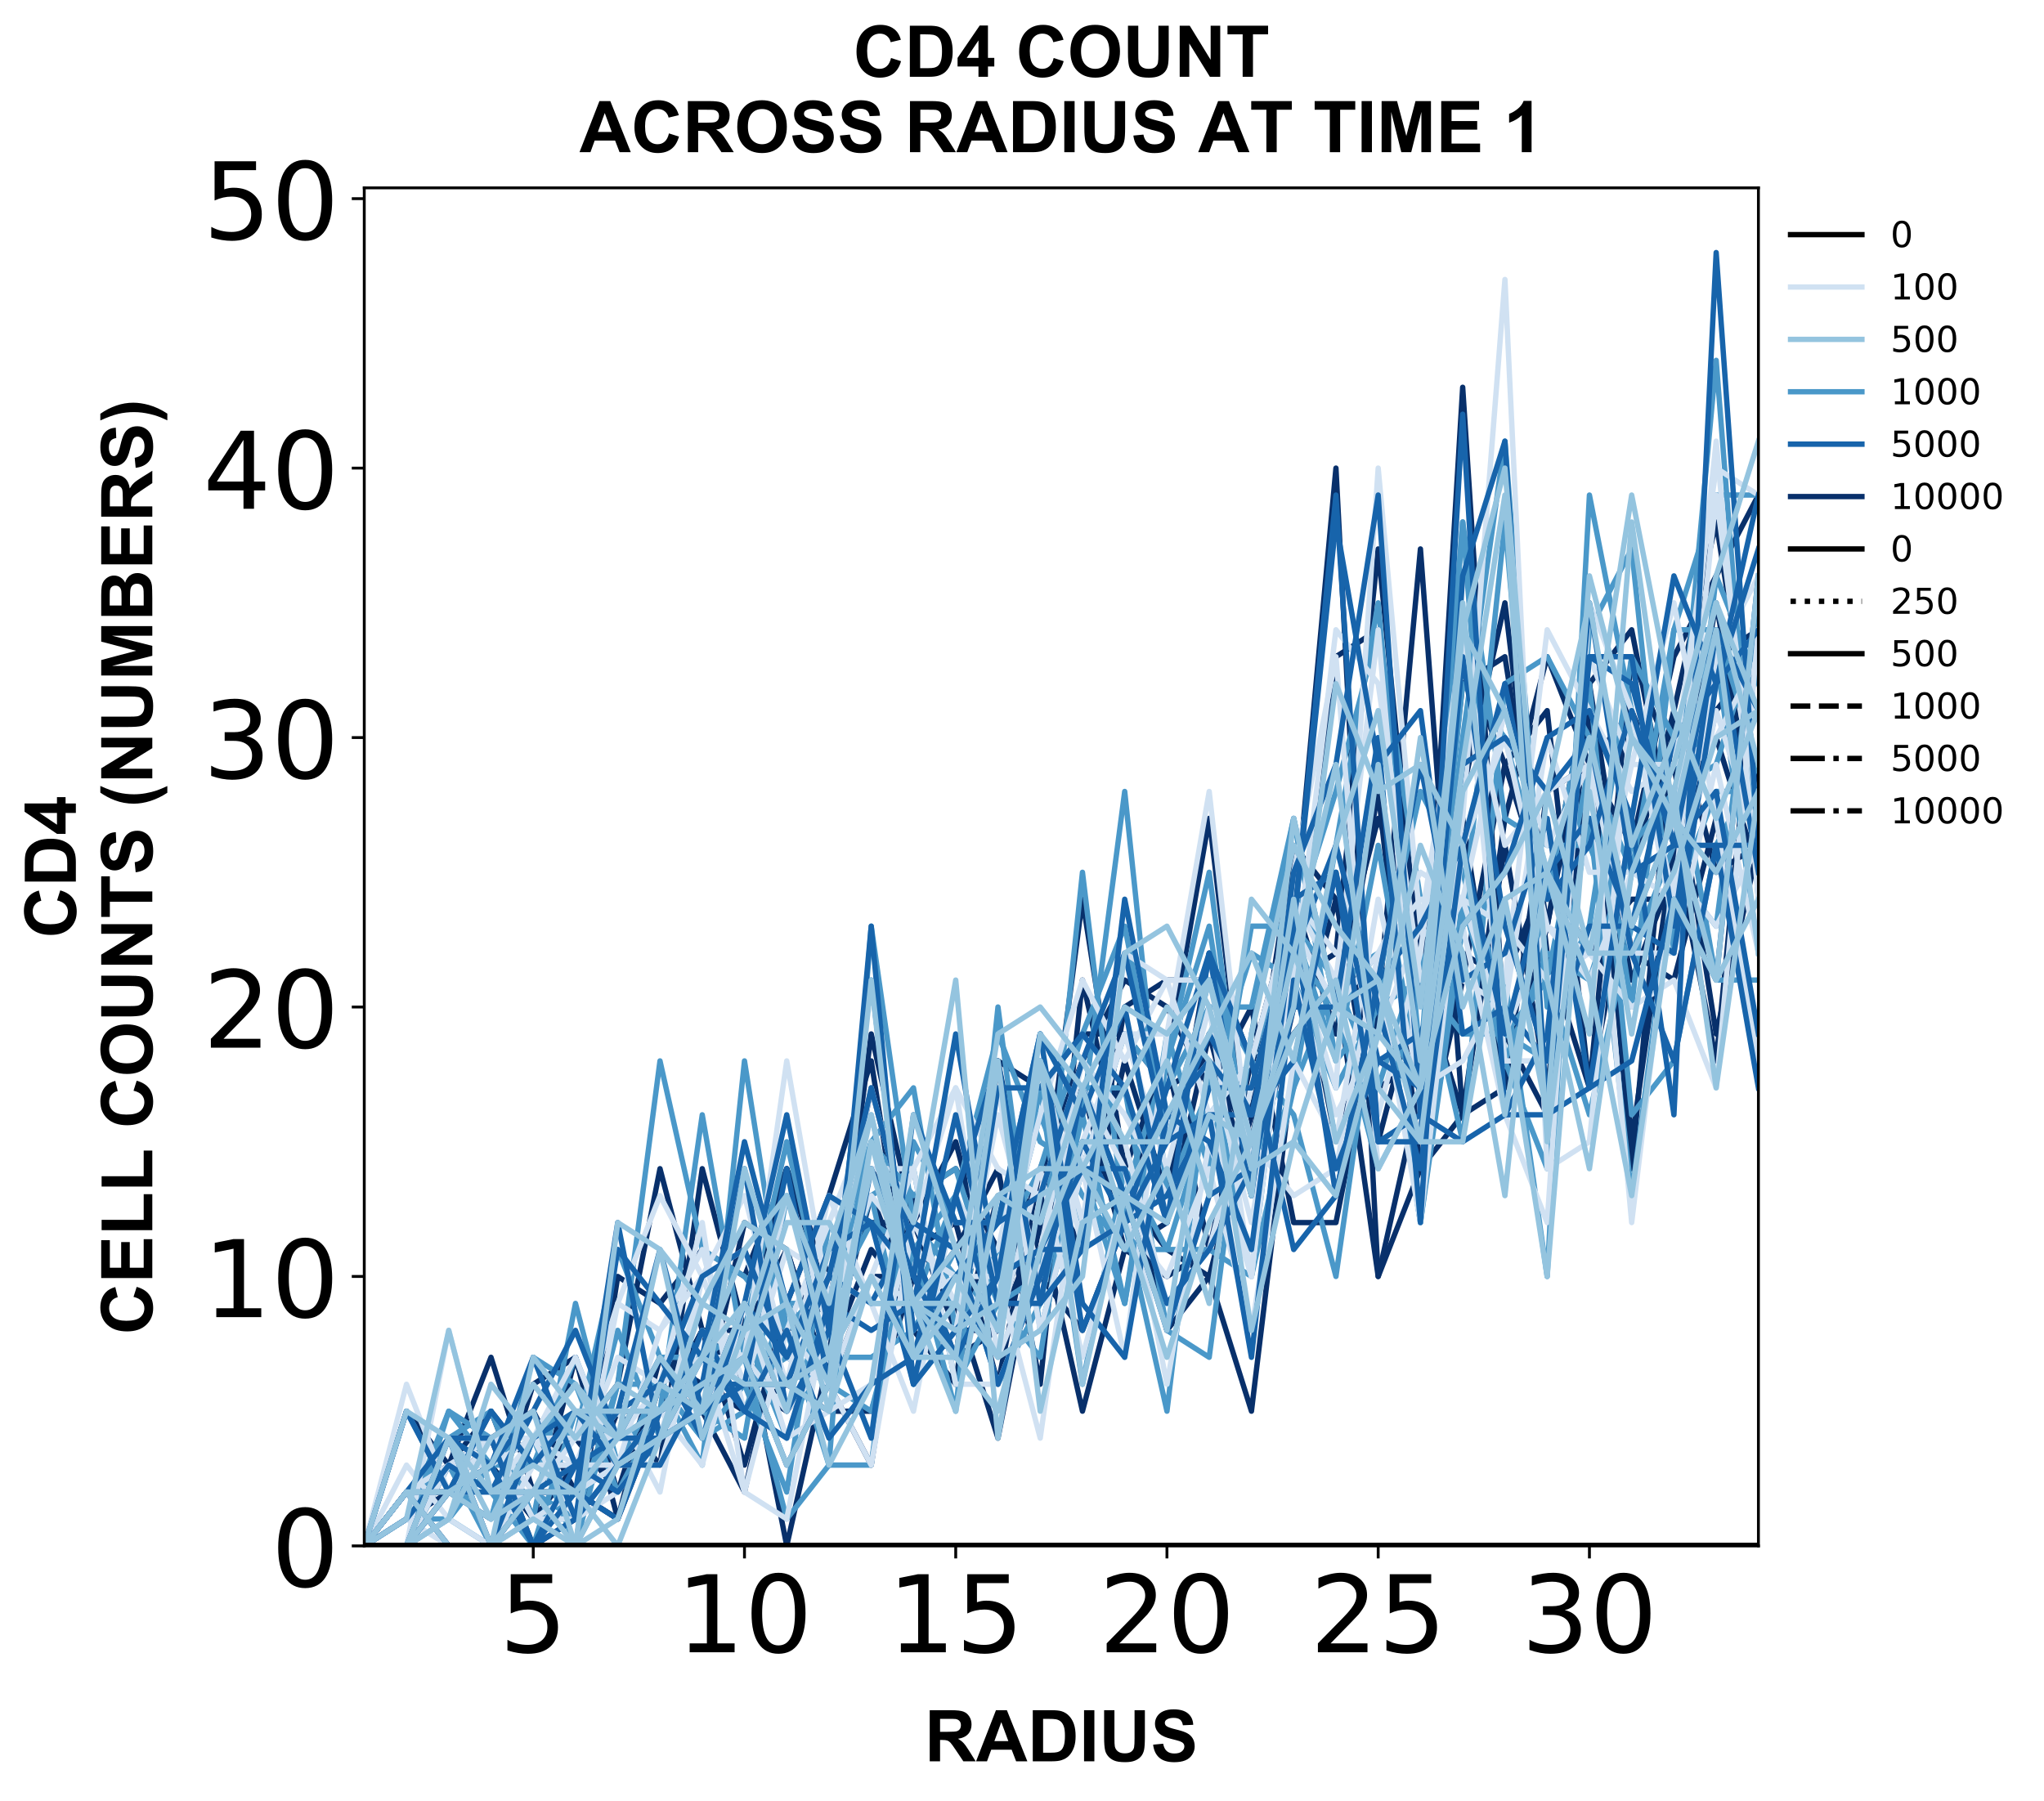 <?xml version="1.0" encoding="utf-8" standalone="no"?>
<!DOCTYPE svg PUBLIC "-//W3C//DTD SVG 1.1//EN"
  "http://www.w3.org/Graphics/SVG/1.1/DTD/svg11.dtd">
<!-- Created with matplotlib (https://matplotlib.org/) -->
<svg height="504.658pt" version="1.1" viewBox="0 0 572.668 504.658" width="572.668pt" xmlns="http://www.w3.org/2000/svg" xmlns:xlink="http://www.w3.org/1999/xlink">
 <defs>
  <style type="text/css">
*{stroke-linecap:butt;stroke-linejoin:round;}
  </style>
 </defs>
 <g id="figure_1">
  <g id="patch_1">
   <path d="M 0 504.658 
L 572.668 504.658 
L 572.668 -0 
L 0 -0 
z
" style="fill:#ffffff;"/>
  </g>
  <g id="axes_1">
   <g id="patch_2">
    <path d="M 102.056 433.161 
L 492.656 433.161 
L 492.656 52.641 
L 102.056 52.641 
z
" style="fill:#ffffff;"/>
   </g>
   <g id="matplotlib.axis_1">
    <g id="xtick_1">
     <g id="line2d_1">
      <defs>
       <path d="M 0 0 
L 0 3.5 
" id="m98b8eb3e86" style="stroke:#000000;stroke-width:0.8;"/>
      </defs>
      <g>
       <use style="stroke:#000000;stroke-width:0.8;" x="149.401" xlink:href="#m98b8eb3e86" y="433.161"/>
      </g>
     </g>
     <g id="text_1">
      <!-- 5 -->
      <defs>
       <path d="M 10.797 72.906 
L 49.516 72.906 
L 49.516 64.594 
L 19.828 64.594 
L 19.828 46.734 
Q 21.969 47.469 24.109 47.828 
Q 26.266 48.188 28.422 48.188 
Q 40.625 48.188 47.75 41.5 
Q 54.891 34.812 54.891 23.391 
Q 54.891 11.625 47.562 5.094 
Q 40.234 -1.422 26.906 -1.422 
Q 22.312 -1.422 17.547 -0.641 
Q 12.797 0.141 7.719 1.703 
L 7.719 11.625 
Q 12.109 9.234 16.797 8.062 
Q 21.484 6.891 26.703 6.891 
Q 35.156 6.891 40.078 11.328 
Q 45.016 15.766 45.016 23.391 
Q 45.016 31 40.078 35.438 
Q 35.156 39.891 26.703 39.891 
Q 22.75 39.891 18.812 39.016 
Q 14.891 38.141 10.797 36.281 
z
" id="DejaVuSans-53"/>
      </defs>
      <g transform="translate(139.857 462.957)scale(0.3 -0.3)">
       <use xlink:href="#DejaVuSans-53"/>
      </g>
     </g>
    </g>
    <g id="xtick_2">
     <g id="line2d_2">
      <g>
       <use style="stroke:#000000;stroke-width:0.8;" x="208.583" xlink:href="#m98b8eb3e86" y="433.161"/>
      </g>
     </g>
     <g id="text_2">
      <!-- 10 -->
      <defs>
       <path d="M 12.406 8.297 
L 28.516 8.297 
L 28.516 63.922 
L 10.984 60.406 
L 10.984 69.391 
L 28.422 72.906 
L 38.281 72.906 
L 38.281 8.297 
L 54.391 8.297 
L 54.391 0 
L 12.406 0 
z
" id="DejaVuSans-49"/>
       <path d="M 31.781 66.406 
Q 24.172 66.406 20.328 58.906 
Q 16.5 51.422 16.5 36.375 
Q 16.5 21.391 20.328 13.891 
Q 24.172 6.391 31.781 6.391 
Q 39.453 6.391 43.281 13.891 
Q 47.125 21.391 47.125 36.375 
Q 47.125 51.422 43.281 58.906 
Q 39.453 66.406 31.781 66.406 
z
M 31.781 74.219 
Q 44.047 74.219 50.516 64.516 
Q 56.984 54.828 56.984 36.375 
Q 56.984 17.969 50.516 8.266 
Q 44.047 -1.422 31.781 -1.422 
Q 19.531 -1.422 13.062 8.266 
Q 6.594 17.969 6.594 36.375 
Q 6.594 54.828 13.062 64.516 
Q 19.531 74.219 31.781 74.219 
z
" id="DejaVuSans-48"/>
      </defs>
      <g transform="translate(189.495 462.957)scale(0.3 -0.3)">
       <use xlink:href="#DejaVuSans-49"/>
       <use x="63.623" xlink:href="#DejaVuSans-48"/>
      </g>
     </g>
    </g>
    <g id="xtick_3">
     <g id="line2d_3">
      <g>
       <use style="stroke:#000000;stroke-width:0.8;" x="267.765" xlink:href="#m98b8eb3e86" y="433.161"/>
      </g>
     </g>
     <g id="text_3">
      <!-- 15 -->
      <g transform="translate(248.677 462.957)scale(0.3 -0.3)">
       <use xlink:href="#DejaVuSans-49"/>
       <use x="63.623" xlink:href="#DejaVuSans-53"/>
      </g>
     </g>
    </g>
    <g id="xtick_4">
     <g id="line2d_4">
      <g>
       <use style="stroke:#000000;stroke-width:0.8;" x="326.947" xlink:href="#m98b8eb3e86" y="433.161"/>
      </g>
     </g>
     <g id="text_4">
      <!-- 20 -->
      <defs>
       <path d="M 19.188 8.297 
L 53.609 8.297 
L 53.609 0 
L 7.328 0 
L 7.328 8.297 
Q 12.938 14.109 22.625 23.891 
Q 32.328 33.688 34.812 36.531 
Q 39.547 41.844 41.422 45.531 
Q 43.312 49.219 43.312 52.781 
Q 43.312 58.594 39.234 62.25 
Q 35.156 65.922 28.609 65.922 
Q 23.969 65.922 18.812 64.312 
Q 13.672 62.703 7.812 59.422 
L 7.812 69.391 
Q 13.766 71.781 18.938 73 
Q 24.125 74.219 28.422 74.219 
Q 39.75 74.219 46.484 68.547 
Q 53.219 62.891 53.219 53.422 
Q 53.219 48.922 51.531 44.891 
Q 49.859 40.875 45.406 35.406 
Q 44.188 33.984 37.641 27.219 
Q 31.109 20.453 19.188 8.297 
z
" id="DejaVuSans-50"/>
      </defs>
      <g transform="translate(307.859 462.957)scale(0.3 -0.3)">
       <use xlink:href="#DejaVuSans-50"/>
       <use x="63.623" xlink:href="#DejaVuSans-48"/>
      </g>
     </g>
    </g>
    <g id="xtick_5">
     <g id="line2d_5">
      <g>
       <use style="stroke:#000000;stroke-width:0.8;" x="386.128" xlink:href="#m98b8eb3e86" y="433.161"/>
      </g>
     </g>
     <g id="text_5">
      <!-- 25 -->
      <g transform="translate(367.041 462.957)scale(0.3 -0.3)">
       <use xlink:href="#DejaVuSans-50"/>
       <use x="63.623" xlink:href="#DejaVuSans-53"/>
      </g>
     </g>
    </g>
    <g id="xtick_6">
     <g id="line2d_6">
      <g>
       <use style="stroke:#000000;stroke-width:0.8;" x="445.31" xlink:href="#m98b8eb3e86" y="433.161"/>
      </g>
     </g>
     <g id="text_6">
      <!-- 30 -->
      <defs>
       <path d="M 40.578 39.312 
Q 47.656 37.797 51.625 33 
Q 55.609 28.219 55.609 21.188 
Q 55.609 10.406 48.188 4.484 
Q 40.766 -1.422 27.094 -1.422 
Q 22.516 -1.422 17.656 -0.516 
Q 12.797 0.391 7.625 2.203 
L 7.625 11.719 
Q 11.719 9.328 16.594 8.109 
Q 21.484 6.891 26.812 6.891 
Q 36.078 6.891 40.938 10.547 
Q 45.797 14.203 45.797 21.188 
Q 45.797 27.641 41.281 31.266 
Q 36.766 34.906 28.719 34.906 
L 20.219 34.906 
L 20.219 43.016 
L 29.109 43.016 
Q 36.375 43.016 40.234 45.922 
Q 44.094 48.828 44.094 54.297 
Q 44.094 59.906 40.109 62.906 
Q 36.141 65.922 28.719 65.922 
Q 24.656 65.922 20.016 65.031 
Q 15.375 64.156 9.812 62.312 
L 9.812 71.094 
Q 15.438 72.656 20.344 73.438 
Q 25.25 74.219 29.594 74.219 
Q 40.828 74.219 47.359 69.109 
Q 53.906 64.016 53.906 55.328 
Q 53.906 49.266 50.438 45.094 
Q 46.969 40.922 40.578 39.312 
z
" id="DejaVuSans-51"/>
      </defs>
      <g transform="translate(426.223 462.957)scale(0.3 -0.3)">
       <use xlink:href="#DejaVuSans-51"/>
       <use x="63.623" xlink:href="#DejaVuSans-48"/>
      </g>
     </g>
    </g>
    <g id="text_7">
     <!-- RADIUS -->
     <defs>
      <path d="M 7.328 0 
L 7.328 71.578 
L 37.75 71.578 
Q 49.219 71.578 54.422 69.641 
Q 59.625 67.719 62.75 62.781 
Q 65.875 57.859 65.875 51.516 
Q 65.875 43.453 61.125 38.203 
Q 56.391 32.953 46.969 31.594 
Q 51.656 28.859 54.703 25.578 
Q 57.766 22.312 62.938 13.969 
L 71.688 0 
L 54.391 0 
L 43.953 15.578 
Q 38.375 23.922 36.328 26.094 
Q 34.281 28.266 31.984 29.078 
Q 29.688 29.891 24.703 29.891 
L 21.781 29.891 
L 21.781 0 
z
M 21.781 41.312 
L 32.469 41.312 
Q 42.875 41.312 45.453 42.188 
Q 48.047 43.062 49.516 45.203 
Q 50.984 47.359 50.984 50.594 
Q 50.984 54.203 49.047 56.422 
Q 47.125 58.641 43.609 59.234 
Q 41.844 59.469 33.062 59.469 
L 21.781 59.469 
z
" id="Arial-BoldMT-82"/>
      <path d="M 71.828 0 
L 56.109 0 
L 49.859 16.266 
L 21.234 16.266 
L 15.328 0 
L 0 0 
L 27.875 71.578 
L 43.172 71.578 
z
M 45.219 28.328 
L 35.359 54.891 
L 25.688 28.328 
z
" id="Arial-BoldMT-65"/>
      <path d="M 7.234 71.578 
L 33.641 71.578 
Q 42.578 71.578 47.266 70.219 
Q 53.562 68.359 58.047 63.625 
Q 62.547 58.891 64.891 52.031 
Q 67.234 45.172 67.234 35.109 
Q 67.234 26.266 65.047 19.875 
Q 62.359 12.062 57.375 7.234 
Q 53.609 3.562 47.219 1.516 
Q 42.438 0 34.422 0 
L 7.234 0 
z
M 21.688 59.469 
L 21.688 12.062 
L 32.469 12.062 
Q 38.531 12.062 41.219 12.75 
Q 44.734 13.625 47.047 15.719 
Q 49.359 17.828 50.828 22.625 
Q 52.297 27.438 52.297 35.75 
Q 52.297 44.047 50.828 48.484 
Q 49.359 52.938 46.719 55.422 
Q 44.094 57.906 40.047 58.797 
Q 37.016 59.469 28.172 59.469 
z
" id="Arial-BoldMT-68"/>
      <path d="M 6.844 0 
L 6.844 71.578 
L 21.297 71.578 
L 21.297 0 
z
" id="Arial-BoldMT-73"/>
      <path d="M 7.172 71.578 
L 21.625 71.578 
L 21.625 32.812 
Q 21.625 23.578 22.172 20.844 
Q 23.094 16.453 26.578 13.797 
Q 30.078 11.141 36.141 11.141 
Q 42.281 11.141 45.406 13.641 
Q 48.531 16.156 49.172 19.812 
Q 49.812 23.484 49.812 31.984 
L 49.812 71.578 
L 64.266 71.578 
L 64.266 33.984 
Q 64.266 21.094 63.094 15.766 
Q 61.922 10.453 58.766 6.781 
Q 55.609 3.125 50.328 0.953 
Q 45.062 -1.219 36.578 -1.219 
Q 26.312 -1.219 21.016 1.141 
Q 15.719 3.516 12.641 7.297 
Q 9.578 11.078 8.594 15.234 
Q 7.172 21.391 7.172 33.406 
z
" id="Arial-BoldMT-85"/>
      <path d="M 3.609 23.297 
L 17.672 24.656 
Q 18.953 17.578 22.828 14.25 
Q 26.703 10.938 33.297 10.938 
Q 40.281 10.938 43.812 13.891 
Q 47.359 16.844 47.359 20.797 
Q 47.359 23.344 45.875 25.125 
Q 44.391 26.906 40.672 28.219 
Q 38.141 29.109 29.109 31.344 
Q 17.484 34.234 12.797 38.422 
Q 6.203 44.344 6.203 52.828 
Q 6.203 58.297 9.297 63.062 
Q 12.406 67.828 18.234 70.312 
Q 24.078 72.797 32.328 72.797 
Q 45.797 72.797 52.609 66.891 
Q 59.422 60.984 59.766 51.125 
L 45.312 50.484 
Q 44.391 56 41.328 58.422 
Q 38.281 60.844 32.172 60.844 
Q 25.875 60.844 22.312 58.25 
Q 20.016 56.594 20.016 53.812 
Q 20.016 51.266 22.172 49.469 
Q 24.906 47.172 35.453 44.672 
Q 46 42.188 51.047 39.516 
Q 56.109 36.859 58.953 32.25 
Q 61.812 27.641 61.812 20.844 
Q 61.812 14.703 58.391 9.328 
Q 54.984 3.953 48.734 1.344 
Q 42.484 -1.266 33.156 -1.266 
Q 19.578 -1.266 12.297 5 
Q 5.031 11.281 3.609 23.297 
z
" id="Arial-BoldMT-83"/>
     </defs>
     <g transform="translate(259.02 493.511)scale(0.2 -0.2)">
      <use xlink:href="#Arial-BoldMT-82"/>
      <use x="72.217" xlink:href="#Arial-BoldMT-65"/>
      <use x="144.434" xlink:href="#Arial-BoldMT-68"/>
      <use x="216.65" xlink:href="#Arial-BoldMT-73"/>
      <use x="244.434" xlink:href="#Arial-BoldMT-85"/>
      <use x="316.65" xlink:href="#Arial-BoldMT-83"/>
     </g>
    </g>
   </g>
   <g id="matplotlib.axis_2">
    <g id="ytick_1">
     <g id="line2d_7">
      <defs>
       <path d="M 0 0 
L -3.5 0 
" id="m8a42890572" style="stroke:#000000;stroke-width:0.8;"/>
      </defs>
      <g>
       <use style="stroke:#000000;stroke-width:0.8;" x="102.056" xlink:href="#m8a42890572" y="433.161"/>
      </g>
     </g>
     <g id="text_8">
      <!-- 0 -->
      <g transform="translate(75.968 444.559)scale(0.3 -0.3)">
       <use xlink:href="#DejaVuSans-48"/>
      </g>
     </g>
    </g>
    <g id="ytick_2">
     <g id="line2d_8">
      <g>
       <use style="stroke:#000000;stroke-width:0.8;" x="102.056" xlink:href="#m8a42890572" y="357.661"/>
      </g>
     </g>
     <g id="text_9">
      <!-- 10 -->
      <g transform="translate(56.881 369.059)scale(0.3 -0.3)">
       <use xlink:href="#DejaVuSans-49"/>
       <use x="63.623" xlink:href="#DejaVuSans-48"/>
      </g>
     </g>
    </g>
    <g id="ytick_3">
     <g id="line2d_9">
      <g>
       <use style="stroke:#000000;stroke-width:0.8;" x="102.056" xlink:href="#m8a42890572" y="282.161"/>
      </g>
     </g>
     <g id="text_10">
      <!-- 20 -->
      <g transform="translate(56.881 293.559)scale(0.3 -0.3)">
       <use xlink:href="#DejaVuSans-50"/>
       <use x="63.623" xlink:href="#DejaVuSans-48"/>
      </g>
     </g>
    </g>
    <g id="ytick_4">
     <g id="line2d_10">
      <g>
       <use style="stroke:#000000;stroke-width:0.8;" x="102.056" xlink:href="#m8a42890572" y="206.661"/>
      </g>
     </g>
     <g id="text_11">
      <!-- 30 -->
      <g transform="translate(56.881 218.059)scale(0.3 -0.3)">
       <use xlink:href="#DejaVuSans-51"/>
       <use x="63.623" xlink:href="#DejaVuSans-48"/>
      </g>
     </g>
    </g>
    <g id="ytick_5">
     <g id="line2d_11">
      <g>
       <use style="stroke:#000000;stroke-width:0.8;" x="102.056" xlink:href="#m8a42890572" y="131.161"/>
      </g>
     </g>
     <g id="text_12">
      <!-- 40 -->
      <defs>
       <path d="M 37.797 64.312 
L 12.891 25.391 
L 37.797 25.391 
z
M 35.203 72.906 
L 47.609 72.906 
L 47.609 25.391 
L 58.016 25.391 
L 58.016 17.188 
L 47.609 17.188 
L 47.609 0 
L 37.797 0 
L 37.797 17.188 
L 4.891 17.188 
L 4.891 26.703 
z
" id="DejaVuSans-52"/>
      </defs>
      <g transform="translate(56.881 142.559)scale(0.3 -0.3)">
       <use xlink:href="#DejaVuSans-52"/>
       <use x="63.623" xlink:href="#DejaVuSans-48"/>
      </g>
     </g>
    </g>
    <g id="ytick_6">
     <g id="line2d_12">
      <g>
       <use style="stroke:#000000;stroke-width:0.8;" x="102.056" xlink:href="#m8a42890572" y="55.661"/>
      </g>
     </g>
     <g id="text_13">
      <!-- 50 -->
      <g transform="translate(56.881 67.059)scale(0.3 -0.3)">
       <use xlink:href="#DejaVuSans-53"/>
       <use x="63.623" xlink:href="#DejaVuSans-48"/>
      </g>
     </g>
    </g>
    <g id="text_14">
     <!-- CD4 -->
     <defs>
      <path d="M 53.078 26.312 
L 67.094 21.875 
Q 63.875 10.156 56.375 4.469 
Q 48.875 -1.219 37.359 -1.219 
Q 23.094 -1.219 13.906 8.516 
Q 4.734 18.266 4.734 35.156 
Q 4.734 53.031 13.953 62.906 
Q 23.188 72.797 38.234 72.797 
Q 51.375 72.797 59.578 65.047 
Q 64.453 60.453 66.891 51.859 
L 52.594 48.438 
Q 51.312 54 47.281 57.219 
Q 43.266 60.453 37.5 60.453 
Q 29.547 60.453 24.578 54.734 
Q 19.625 49.031 19.625 36.234 
Q 19.625 22.656 24.5 16.891 
Q 29.391 11.141 37.203 11.141 
Q 42.969 11.141 47.109 14.797 
Q 51.266 18.453 53.078 26.312 
z
" id="Arial-BoldMT-67"/>
      <path d="M 31.156 0 
L 31.156 14.406 
L 1.859 14.406 
L 1.859 26.422 
L 32.906 71.875 
L 44.438 71.875 
L 44.438 26.469 
L 53.328 26.469 
L 53.328 14.406 
L 44.438 14.406 
L 44.438 0 
z
M 31.156 26.469 
L 31.156 50.922 
L 14.703 26.469 
z
" id="Arial-BoldMT-52"/>
     </defs>
     <g transform="translate(21.253 262.906)rotate(-90)scale(0.2 -0.2)">
      <use xlink:href="#Arial-BoldMT-67"/>
      <use x="72.217" xlink:href="#Arial-BoldMT-68"/>
      <use x="144.434" xlink:href="#Arial-BoldMT-52"/>
     </g>
     <!-- CELL COUNTS (NUMBERS) -->
     <defs>
      <path d="M 7.281 0 
L 7.281 71.578 
L 60.359 71.578 
L 60.359 59.469 
L 21.734 59.469 
L 21.734 43.609 
L 57.672 43.609 
L 57.672 31.547 
L 21.734 31.547 
L 21.734 12.062 
L 61.719 12.062 
L 61.719 0 
z
" id="Arial-BoldMT-69"/>
      <path d="M 7.672 0 
L 7.672 71 
L 22.125 71 
L 22.125 12.062 
L 58.062 12.062 
L 58.062 0 
z
" id="Arial-BoldMT-76"/>
      <path id="Arial-BoldMT-32"/>
      <path d="M 4.344 35.359 
Q 4.344 46.297 7.625 53.719 
Q 10.062 59.188 14.281 63.531 
Q 18.5 67.875 23.531 69.969 
Q 30.219 72.797 38.969 72.797 
Q 54.781 72.797 64.281 62.984 
Q 73.781 53.172 73.781 35.688 
Q 73.781 18.359 64.359 8.562 
Q 54.938 -1.219 39.156 -1.219 
Q 23.188 -1.219 13.766 8.516 
Q 4.344 18.266 4.344 35.359 
z
M 19.234 35.844 
Q 19.234 23.688 24.844 17.406 
Q 30.469 11.141 39.109 11.141 
Q 47.75 11.141 53.297 17.359 
Q 58.844 23.578 58.844 36.031 
Q 58.844 48.344 53.438 54.391 
Q 48.047 60.453 39.109 60.453 
Q 30.172 60.453 24.703 54.312 
Q 19.234 48.188 19.234 35.844 
z
" id="Arial-BoldMT-79"/>
      <path d="M 7.422 0 
L 7.422 71.578 
L 21.484 71.578 
L 50.781 23.781 
L 50.781 71.578 
L 64.203 71.578 
L 64.203 0 
L 49.703 0 
L 20.844 46.688 
L 20.844 0 
z
" id="Arial-BoldMT-78"/>
      <path d="M 23.391 0 
L 23.391 59.469 
L 2.156 59.469 
L 2.156 71.578 
L 59.031 71.578 
L 59.031 59.469 
L 37.844 59.469 
L 37.844 0 
z
" id="Arial-BoldMT-84"/>
      <path d="M 29.938 -21.047 
L 20.516 -21.047 
Q 13.031 -9.766 9.125 2.391 
Q 5.219 14.547 5.219 25.922 
Q 5.219 40.047 10.062 52.641 
Q 14.266 63.578 20.703 72.797 
L 30.078 72.797 
Q 23.391 58.016 20.875 47.625 
Q 18.359 37.25 18.359 25.641 
Q 18.359 17.625 19.844 9.219 
Q 21.344 0.828 23.922 -6.734 
Q 25.641 -11.719 29.938 -21.047 
z
" id="Arial-BoldMT-40"/>
      <path d="M 7.078 0 
L 7.078 71.578 
L 28.719 71.578 
L 41.703 22.75 
L 54.547 71.578 
L 76.219 71.578 
L 76.219 0 
L 62.797 0 
L 62.797 56.344 
L 48.578 0 
L 34.672 0 
L 20.516 56.344 
L 20.516 0 
z
" id="Arial-BoldMT-77"/>
      <path d="M 7.328 71.578 
L 35.938 71.578 
Q 44.438 71.578 48.609 70.875 
Q 52.781 70.172 56.078 67.922 
Q 59.375 65.672 61.562 61.938 
Q 63.766 58.203 63.766 53.562 
Q 63.766 48.531 61.047 44.328 
Q 58.344 40.141 53.719 38.031 
Q 60.25 36.141 63.766 31.547 
Q 67.281 26.953 67.281 20.75 
Q 67.281 15.875 65.016 11.25 
Q 62.75 6.641 58.812 3.875 
Q 54.891 1.125 49.125 0.484 
Q 45.516 0.094 31.688 0 
L 7.328 0 
z
M 21.781 59.672 
L 21.781 43.109 
L 31.25 43.109 
Q 39.703 43.109 41.75 43.359 
Q 45.453 43.797 47.578 45.922 
Q 49.703 48.047 49.703 51.516 
Q 49.703 54.828 47.875 56.906 
Q 46.047 58.984 42.438 59.422 
Q 40.281 59.672 30.078 59.672 
z
M 21.781 31.203 
L 21.781 12.062 
L 35.156 12.062 
Q 42.969 12.062 45.062 12.5 
Q 48.297 13.094 50.312 15.359 
Q 52.344 17.625 52.344 21.438 
Q 52.344 24.656 50.781 26.906 
Q 49.219 29.156 46.266 30.172 
Q 43.312 31.203 33.453 31.203 
z
" id="Arial-BoldMT-66"/>
      <path d="M 3.375 -21.047 
Q 7.422 -12.359 9.078 -7.719 
Q 10.75 -3.078 12.156 2.969 
Q 13.578 9.031 14.25 14.469 
Q 14.938 19.922 14.938 25.641 
Q 14.938 37.25 12.453 47.625 
Q 9.969 58.016 3.266 72.797 
L 12.594 72.797 
Q 19.969 62.312 24.047 50.531 
Q 28.125 38.766 28.125 26.656 
Q 28.125 16.453 24.906 4.781 
Q 21.234 -8.297 12.844 -21.047 
z
" id="Arial-BoldMT-41"/>
     </defs>
     <g transform="translate(42.671 374.003)rotate(-90)scale(0.2 -0.2)">
      <use xlink:href="#Arial-BoldMT-67"/>
      <use x="72.217" xlink:href="#Arial-BoldMT-69"/>
      <use x="138.916" xlink:href="#Arial-BoldMT-76"/>
      <use x="200" xlink:href="#Arial-BoldMT-76"/>
      <use x="261.068" xlink:href="#Arial-BoldMT-32"/>
      <use x="288.852" xlink:href="#Arial-BoldMT-67"/>
      <use x="361.068" xlink:href="#Arial-BoldMT-79"/>
      <use x="438.852" xlink:href="#Arial-BoldMT-85"/>
      <use x="511.068" xlink:href="#Arial-BoldMT-78"/>
      <use x="583.285" xlink:href="#Arial-BoldMT-84"/>
      <use x="644.369" xlink:href="#Arial-BoldMT-83"/>
      <use x="711.068" xlink:href="#Arial-BoldMT-32"/>
      <use x="738.852" xlink:href="#Arial-BoldMT-40"/>
      <use x="772.152" xlink:href="#Arial-BoldMT-78"/>
      <use x="844.369" xlink:href="#Arial-BoldMT-85"/>
      <use x="916.586" xlink:href="#Arial-BoldMT-77"/>
      <use x="999.887" xlink:href="#Arial-BoldMT-66"/>
      <use x="1072.104" xlink:href="#Arial-BoldMT-69"/>
      <use x="1138.803" xlink:href="#Arial-BoldMT-82"/>
      <use x="1211.02" xlink:href="#Arial-BoldMT-83"/>
      <use x="1277.719" xlink:href="#Arial-BoldMT-41"/>
     </g>
    </g>
   </g>
   <g id="line2d_13">
    <path clip-path="url(#pe19d24e162)" d="M 102.056 433.161 
L 113.892 418.061 
L 125.728 418.061 
L 137.565 410.511 
L 149.401 425.611 
L 161.237 410.511 
L 173.074 395.411 
L 184.91 410.511 
L 196.747 327.461 
L 208.583 372.761 
L 220.419 350.111 
L 232.256 387.861 
L 244.092 357.661 
L 255.928 357.661 
L 267.765 365.211 
L 279.601 402.961 
L 291.437 342.561 
L 303.274 350.111 
L 315.11 282.161 
L 326.947 274.611 
L 338.783 274.611 
L 350.619 312.361 
L 362.456 259.511 
L 374.292 319.911 
L 386.128 282.161 
L 397.965 312.361 
L 409.801 229.311 
L 421.637 304.811 
L 433.474 221.761 
L 445.31 214.211 
L 457.147 274.611 
L 468.983 244.411 
L 480.819 184.011 
L 492.656 176.461 
" style="fill:none;stroke:#08306b;stroke-linecap:square;stroke-width:1.5;"/>
   </g>
   <g id="line2d_14">
    <path clip-path="url(#pe19d24e162)" d="M 102.056 433.161 
L 113.892 418.061 
L 125.728 433.161 
L 137.565 433.161 
L 149.401 402.961 
L 161.237 402.961 
L 173.074 387.861 
L 184.91 327.461 
L 196.747 372.761 
L 208.583 410.511 
L 220.419 365.211 
L 232.256 380.311 
L 244.092 350.111 
L 255.928 365.211 
L 267.765 380.311 
L 279.601 372.761 
L 291.437 327.461 
L 303.274 350.111 
L 315.11 297.261 
L 326.947 335.011 
L 338.783 267.061 
L 350.619 297.261 
L 362.456 289.711 
L 374.292 274.611 
L 386.128 357.661 
L 397.965 304.811 
L 409.801 108.511 
L 421.637 289.711 
L 433.474 312.361 
L 445.31 191.561 
L 457.147 176.461 
L 468.983 236.861 
L 480.819 168.911 
L 492.656 236.861 
" style="fill:none;stroke:#08306b;stroke-linecap:square;stroke-width:1.5;"/>
   </g>
   <g id="line2d_15">
    <path clip-path="url(#pe19d24e162)" d="M 102.056 433.161 
L 113.892 433.161 
L 125.728 402.961 
L 137.565 433.161 
L 149.401 418.061 
L 161.237 418.061 
L 173.074 425.611 
L 184.91 380.311 
L 196.747 395.411 
L 208.583 418.061 
L 220.419 365.211 
L 232.256 335.011 
L 244.092 297.261 
L 255.928 372.761 
L 267.765 387.861 
L 279.601 297.261 
L 291.437 304.811 
L 303.274 289.711 
L 315.11 289.711 
L 326.947 304.811 
L 338.783 297.261 
L 350.619 319.911 
L 362.456 259.511 
L 374.292 131.161 
L 386.128 357.661 
L 397.965 327.461 
L 409.801 312.361 
L 421.637 236.861 
L 433.474 304.811 
L 445.31 214.211 
L 457.147 199.111 
L 468.983 229.311 
L 480.819 206.661 
L 492.656 244.411 
" style="fill:none;stroke:#08306b;stroke-linecap:square;stroke-width:1.5;"/>
   </g>
   <g id="line2d_16">
    <path clip-path="url(#pe19d24e162)" d="M 102.056 433.161 
L 113.892 425.611 
L 125.728 418.061 
L 137.565 395.411 
L 149.401 425.611 
L 161.237 380.311 
L 173.074 418.061 
L 184.91 395.411 
L 196.747 372.761 
L 208.583 372.761 
L 220.419 433.161 
L 232.256 380.311 
L 244.092 289.711 
L 255.928 342.561 
L 267.765 372.761 
L 279.601 372.761 
L 291.437 342.561 
L 303.274 327.461 
L 315.11 335.011 
L 326.947 350.111 
L 338.783 357.661 
L 350.619 395.411 
L 362.456 297.261 
L 374.292 251.961 
L 386.128 319.911 
L 397.965 274.611 
L 409.801 312.361 
L 421.637 229.311 
L 433.474 184.011 
L 445.31 214.211 
L 457.147 236.861 
L 468.983 184.011 
L 480.819 161.361 
L 492.656 138.711 
" style="fill:none;stroke:#08306b;stroke-linecap:square;stroke-width:1.5;"/>
   </g>
   <g id="line2d_17">
    <path clip-path="url(#pe19d24e162)" d="M 102.056 433.161 
L 113.892 418.061 
L 125.728 410.511 
L 137.565 380.311 
L 149.401 418.061 
L 161.237 418.061 
L 173.074 410.511 
L 184.91 395.411 
L 196.747 372.761 
L 208.583 387.861 
L 220.419 372.761 
L 232.256 365.211 
L 244.092 327.461 
L 255.928 350.111 
L 267.765 380.311 
L 279.601 335.011 
L 291.437 342.561 
L 303.274 395.411 
L 315.11 350.111 
L 326.947 342.561 
L 338.783 289.711 
L 350.619 335.011 
L 362.456 282.161 
L 374.292 184.011 
L 386.128 176.461 
L 397.965 267.061 
L 409.801 267.061 
L 421.637 274.611 
L 433.474 244.411 
L 445.31 267.061 
L 457.147 251.961 
L 468.983 251.961 
L 480.819 199.111 
L 492.656 184.011 
" style="fill:none;stroke:#08306b;stroke-linecap:square;stroke-width:1.5;"/>
   </g>
   <g id="line2d_18">
    <path clip-path="url(#pe19d24e162)" d="M 102.056 433.161 
L 113.892 433.161 
L 125.728 410.511 
L 137.565 402.961 
L 149.401 433.161 
L 161.237 425.611 
L 173.074 395.411 
L 184.91 395.411 
L 196.747 387.861 
L 208.583 395.411 
L 220.419 387.861 
L 232.256 395.411 
L 244.092 395.411 
L 255.928 357.661 
L 267.765 380.311 
L 279.601 297.261 
L 291.437 357.661 
L 303.274 372.761 
L 315.11 342.561 
L 326.947 297.261 
L 338.783 229.311 
L 350.619 327.461 
L 362.456 274.611 
L 374.292 267.061 
L 386.128 153.811 
L 397.965 274.611 
L 409.801 184.011 
L 421.637 214.211 
L 433.474 251.961 
L 445.31 191.561 
L 457.147 327.461 
L 468.983 199.111 
L 480.819 244.411 
L 492.656 236.861 
" style="fill:none;stroke:#08306b;stroke-linecap:square;stroke-width:1.5;"/>
   </g>
   <g id="line2d_19">
    <path clip-path="url(#pe19d24e162)" d="M 102.056 433.161 
L 113.892 433.161 
L 125.728 433.161 
L 137.565 433.161 
L 149.401 433.161 
L 161.237 433.161 
L 173.074 357.661 
L 184.91 365.211 
L 196.747 350.111 
L 208.583 357.661 
L 220.419 327.461 
L 232.256 357.661 
L 244.092 342.561 
L 255.928 342.561 
L 267.765 319.911 
L 279.601 365.211 
L 291.437 327.461 
L 303.274 304.811 
L 315.11 350.111 
L 326.947 357.661 
L 338.783 350.111 
L 350.619 312.361 
L 362.456 236.861 
L 374.292 251.961 
L 386.128 304.811 
L 397.965 297.261 
L 409.801 191.561 
L 421.637 184.011 
L 433.474 259.511 
L 445.31 191.561 
L 457.147 267.061 
L 468.983 274.611 
L 480.819 229.311 
L 492.656 297.261 
" style="fill:none;stroke:#08306b;stroke-linecap:square;stroke-width:1.5;"/>
   </g>
   <g id="line2d_20">
    <path clip-path="url(#pe19d24e162)" d="M 102.056 433.161 
L 113.892 433.161 
L 125.728 418.061 
L 137.565 402.961 
L 149.401 395.411 
L 161.237 418.061 
L 173.074 425.611 
L 184.91 387.861 
L 196.747 395.411 
L 208.583 342.561 
L 220.419 350.111 
L 232.256 387.861 
L 244.092 410.511 
L 255.928 335.011 
L 267.765 327.461 
L 279.601 350.111 
L 291.437 342.561 
L 303.274 251.961 
L 315.11 327.461 
L 326.947 297.261 
L 338.783 350.111 
L 350.619 297.261 
L 362.456 251.961 
L 374.292 289.711 
L 386.128 221.761 
L 397.965 327.461 
L 409.801 274.611 
L 421.637 214.211 
L 433.474 199.111 
L 445.31 304.811 
L 457.147 184.011 
L 468.983 214.211 
L 480.819 289.711 
L 492.656 236.861 
" style="fill:none;stroke:#08306b;stroke-linecap:square;stroke-width:1.5;"/>
   </g>
   <g id="line2d_21">
    <path clip-path="url(#pe19d24e162)" d="M 102.056 433.161 
L 113.892 395.411 
L 125.728 410.511 
L 137.565 395.411 
L 149.401 410.511 
L 161.237 402.961 
L 173.074 418.061 
L 184.91 380.311 
L 196.747 387.861 
L 208.583 372.761 
L 220.419 327.461 
L 232.256 365.211 
L 244.092 304.811 
L 255.928 350.111 
L 267.765 342.561 
L 279.601 387.861 
L 291.437 327.461 
L 303.274 297.261 
L 315.11 274.611 
L 326.947 282.161 
L 338.783 304.811 
L 350.619 282.161 
L 362.456 342.561 
L 374.292 342.561 
L 386.128 282.161 
L 397.965 153.811 
L 409.801 312.361 
L 421.637 304.811 
L 433.474 259.511 
L 445.31 199.111 
L 457.147 319.911 
L 468.983 236.861 
L 480.819 297.261 
L 492.656 176.461 
" style="fill:none;stroke:#08306b;stroke-linecap:square;stroke-width:1.5;"/>
   </g>
   <g id="line2d_22">
    <path clip-path="url(#pe19d24e162)" d="M 102.056 433.161 
L 113.892 418.061 
L 125.728 418.061 
L 137.565 425.611 
L 149.401 387.861 
L 161.237 380.311 
L 173.074 425.611 
L 184.91 395.411 
L 196.747 372.761 
L 208.583 387.861 
L 220.419 395.411 
L 232.256 380.311 
L 244.092 335.011 
L 255.928 365.211 
L 267.765 350.111 
L 279.601 327.461 
L 291.437 387.861 
L 303.274 274.611 
L 315.11 327.461 
L 326.947 372.761 
L 338.783 357.661 
L 350.619 312.361 
L 362.456 289.711 
L 374.292 274.611 
L 386.128 229.311 
L 397.965 259.511 
L 409.801 221.761 
L 421.637 168.911 
L 433.474 267.061 
L 445.31 304.811 
L 457.147 244.411 
L 468.983 199.111 
L 480.819 146.261 
L 492.656 221.761 
" style="fill:none;stroke:#08306b;stroke-linecap:square;stroke-width:1.5;"/>
   </g>
   <g id="line2d_23">
    <path clip-path="url(#pe19d24e162)" d="M 102.056 433.161 
L 113.892 425.611 
L 125.728 410.511 
L 137.565 418.061 
L 149.401 433.161 
L 161.237 395.411 
L 173.074 402.961 
L 184.91 395.411 
L 196.747 312.361 
L 208.583 380.311 
L 220.419 365.211 
L 232.256 380.311 
L 244.092 380.311 
L 255.928 372.761 
L 267.765 350.111 
L 279.601 387.861 
L 291.437 365.211 
L 303.274 312.361 
L 315.11 221.761 
L 326.947 335.011 
L 338.783 304.811 
L 350.619 267.061 
L 362.456 274.611 
L 374.292 304.811 
L 386.128 282.161 
L 397.965 274.611 
L 409.801 289.711 
L 421.637 289.711 
L 433.474 274.611 
L 445.31 214.211 
L 457.147 244.411 
L 468.983 176.461 
L 480.819 176.461 
L 492.656 214.211 
" style="fill:none;stroke:#4a98c9;stroke-linecap:square;stroke-width:1.5;"/>
   </g>
   <g id="line2d_24">
    <path clip-path="url(#pe19d24e162)" d="M 102.056 433.161 
L 113.892 425.611 
L 125.728 425.611 
L 137.565 433.161 
L 149.401 402.961 
L 161.237 402.961 
L 173.074 350.111 
L 184.91 380.311 
L 196.747 380.311 
L 208.583 372.761 
L 220.419 402.961 
L 232.256 372.761 
L 244.092 335.011 
L 255.928 387.861 
L 267.765 372.761 
L 279.601 357.661 
L 291.437 312.361 
L 303.274 342.561 
L 315.11 335.011 
L 326.947 297.261 
L 338.783 259.511 
L 350.619 335.011 
L 362.456 267.061 
L 374.292 282.161 
L 386.128 327.461 
L 397.965 304.811 
L 409.801 146.261 
L 421.637 297.261 
L 433.474 327.461 
L 445.31 176.461 
L 457.147 153.811 
L 468.983 267.061 
L 480.819 161.361 
L 492.656 191.561 
" style="fill:none;stroke:#4a98c9;stroke-linecap:square;stroke-width:1.5;"/>
   </g>
   <g id="line2d_25">
    <path clip-path="url(#pe19d24e162)" d="M 102.056 433.161 
L 113.892 433.161 
L 125.728 410.511 
L 137.565 433.161 
L 149.401 418.061 
L 161.237 425.611 
L 173.074 410.511 
L 184.91 387.861 
L 196.747 402.961 
L 208.583 395.411 
L 220.419 365.211 
L 232.256 365.211 
L 244.092 342.561 
L 255.928 350.111 
L 267.765 335.011 
L 279.601 289.711 
L 291.437 319.911 
L 303.274 327.461 
L 315.11 289.711 
L 326.947 304.811 
L 338.783 282.161 
L 350.619 282.161 
L 362.456 229.311 
L 374.292 282.161 
L 386.128 267.061 
L 397.965 342.561 
L 409.801 251.961 
L 421.637 274.611 
L 433.474 357.661 
L 445.31 138.711 
L 457.147 199.111 
L 468.983 251.961 
L 480.819 221.761 
L 492.656 221.761 
" style="fill:none;stroke:#4a98c9;stroke-linecap:square;stroke-width:1.5;"/>
   </g>
   <g id="line2d_26">
    <path clip-path="url(#pe19d24e162)" d="M 102.056 433.161 
L 113.892 433.161 
L 125.728 425.611 
L 137.565 410.511 
L 149.401 410.511 
L 161.237 380.311 
L 173.074 410.511 
L 184.91 387.861 
L 196.747 380.311 
L 208.583 380.311 
L 220.419 425.611 
L 232.256 410.511 
L 244.092 259.511 
L 255.928 342.561 
L 267.765 357.661 
L 279.601 342.561 
L 291.437 312.361 
L 303.274 335.011 
L 315.11 350.111 
L 326.947 350.111 
L 338.783 350.111 
L 350.619 357.661 
L 362.456 304.811 
L 374.292 274.611 
L 386.128 304.811 
L 397.965 267.061 
L 409.801 319.911 
L 421.637 191.561 
L 433.474 184.011 
L 445.31 206.661 
L 457.147 282.161 
L 468.983 176.461 
L 480.819 138.711 
L 492.656 138.711 
" style="fill:none;stroke:#4a98c9;stroke-linecap:square;stroke-width:1.5;"/>
   </g>
   <g id="line2d_27">
    <path clip-path="url(#pe19d24e162)" d="M 102.056 433.161 
L 113.892 425.611 
L 125.728 395.411 
L 137.565 402.961 
L 149.401 425.611 
L 161.237 418.061 
L 173.074 372.761 
L 184.91 402.961 
L 196.747 395.411 
L 208.583 402.961 
L 220.419 335.011 
L 232.256 365.211 
L 244.092 335.011 
L 255.928 327.461 
L 267.765 387.861 
L 279.601 365.211 
L 291.437 304.811 
L 303.274 387.861 
L 315.11 327.461 
L 326.947 350.111 
L 338.783 312.361 
L 350.619 297.261 
L 362.456 259.511 
L 374.292 221.761 
L 386.128 176.461 
L 397.965 251.961 
L 409.801 251.961 
L 421.637 297.261 
L 433.474 267.061 
L 445.31 274.611 
L 457.147 236.861 
L 468.983 221.761 
L 480.819 214.211 
L 492.656 176.461 
" style="fill:none;stroke:#4a98c9;stroke-linecap:square;stroke-width:1.5;"/>
   </g>
   <g id="line2d_28">
    <path clip-path="url(#pe19d24e162)" d="M 102.056 433.161 
L 113.892 433.161 
L 125.728 395.411 
L 137.565 410.511 
L 149.401 433.161 
L 161.237 433.161 
L 173.074 387.861 
L 184.91 387.861 
L 196.747 402.961 
L 208.583 387.861 
L 220.419 380.311 
L 232.256 387.861 
L 244.092 395.411 
L 255.928 350.111 
L 267.765 395.411 
L 279.601 282.161 
L 291.437 372.761 
L 303.274 327.461 
L 315.11 365.211 
L 326.947 297.261 
L 338.783 244.411 
L 350.619 335.011 
L 362.456 304.811 
L 374.292 236.861 
L 386.128 168.911 
L 397.965 297.261 
L 409.801 146.261 
L 421.637 229.311 
L 433.474 236.861 
L 445.31 236.861 
L 457.147 267.061 
L 468.983 236.861 
L 480.819 184.011 
L 492.656 267.061 
" style="fill:none;stroke:#4a98c9;stroke-linecap:square;stroke-width:1.5;"/>
   </g>
   <g id="line2d_29">
    <path clip-path="url(#pe19d24e162)" d="M 102.056 433.161 
L 113.892 433.161 
L 125.728 433.161 
L 137.565 433.161 
L 149.401 425.611 
L 161.237 425.611 
L 173.074 387.861 
L 184.91 297.261 
L 196.747 350.111 
L 208.583 357.661 
L 220.419 372.761 
L 232.256 357.661 
L 244.092 319.911 
L 255.928 335.011 
L 267.765 327.461 
L 279.601 365.211 
L 291.437 380.311 
L 303.274 304.811 
L 315.11 304.811 
L 326.947 372.761 
L 338.783 380.311 
L 350.619 289.711 
L 362.456 229.311 
L 374.292 297.261 
L 386.128 282.161 
L 397.965 304.811 
L 409.801 191.561 
L 421.637 206.661 
L 433.474 251.961 
L 445.31 191.561 
L 457.147 312.361 
L 468.983 297.261 
L 480.819 236.861 
L 492.656 214.211 
" style="fill:none;stroke:#4a98c9;stroke-linecap:square;stroke-width:1.5;"/>
   </g>
   <g id="line2d_30">
    <path clip-path="url(#pe19d24e162)" d="M 102.056 433.161 
L 113.892 433.161 
L 125.728 410.511 
L 137.565 410.511 
L 149.401 402.961 
L 161.237 433.161 
L 173.074 410.511 
L 184.91 387.861 
L 196.747 410.511 
L 208.583 297.261 
L 220.419 372.761 
L 232.256 410.511 
L 244.092 410.511 
L 255.928 319.911 
L 267.765 342.561 
L 279.601 342.561 
L 291.437 289.711 
L 303.274 312.361 
L 315.11 365.211 
L 326.947 289.711 
L 338.783 327.461 
L 350.619 259.511 
L 362.456 259.511 
L 374.292 274.611 
L 386.128 267.061 
L 397.965 342.561 
L 409.801 259.511 
L 421.637 146.261 
L 433.474 282.161 
L 445.31 259.511 
L 457.147 184.011 
L 468.983 206.661 
L 480.819 274.611 
L 492.656 274.611 
" style="fill:none;stroke:#4a98c9;stroke-linecap:square;stroke-width:1.5;"/>
   </g>
   <g id="line2d_31">
    <path clip-path="url(#pe19d24e162)" d="M 102.056 433.161 
L 113.892 395.411 
L 125.728 418.061 
L 137.565 425.611 
L 149.401 380.311 
L 161.237 387.861 
L 173.074 418.061 
L 184.91 395.411 
L 196.747 387.861 
L 208.583 372.761 
L 220.419 319.911 
L 232.256 372.761 
L 244.092 319.911 
L 255.928 304.811 
L 267.765 372.761 
L 279.601 350.111 
L 291.437 327.461 
L 303.274 289.711 
L 315.11 259.511 
L 326.947 319.911 
L 338.783 274.611 
L 350.619 297.261 
L 362.456 312.361 
L 374.292 357.661 
L 386.128 274.611 
L 397.965 221.761 
L 409.801 244.411 
L 421.637 289.711 
L 433.474 297.261 
L 445.31 229.311 
L 457.147 335.011 
L 468.983 244.411 
L 480.819 259.511 
L 492.656 168.911 
" style="fill:none;stroke:#4a98c9;stroke-linecap:square;stroke-width:1.5;"/>
   </g>
   <g id="line2d_32">
    <path clip-path="url(#pe19d24e162)" d="M 102.056 433.161 
L 113.892 425.611 
L 125.728 402.961 
L 137.565 395.411 
L 149.401 425.611 
L 161.237 365.211 
L 173.074 410.511 
L 184.91 395.411 
L 196.747 380.311 
L 208.583 387.861 
L 220.419 418.061 
L 232.256 342.561 
L 244.092 365.211 
L 255.928 365.211 
L 267.765 335.011 
L 279.601 365.211 
L 291.437 357.661 
L 303.274 244.411 
L 315.11 342.561 
L 326.947 395.411 
L 338.783 297.261 
L 350.619 357.661 
L 362.456 259.511 
L 374.292 297.261 
L 386.128 236.861 
L 397.965 304.811 
L 409.801 206.661 
L 421.637 123.611 
L 433.474 274.611 
L 445.31 312.361 
L 457.147 259.511 
L 468.983 229.311 
L 480.819 100.961 
L 492.656 251.961 
" style="fill:none;stroke:#4a98c9;stroke-linecap:square;stroke-width:1.5;"/>
   </g>
   <g id="line2d_33">
    <path clip-path="url(#pe19d24e162)" d="M 102.056 433.161 
L 113.892 410.511 
L 125.728 425.611 
L 137.565 433.161 
L 149.401 410.511 
L 161.237 410.511 
L 173.074 410.511 
L 184.91 372.761 
L 196.747 357.661 
L 208.583 350.111 
L 220.419 387.861 
L 232.256 335.011 
L 244.092 365.211 
L 255.928 395.411 
L 267.765 335.011 
L 279.601 357.661 
L 291.437 402.961 
L 303.274 319.911 
L 315.11 289.711 
L 326.947 289.711 
L 338.783 274.611 
L 350.619 327.461 
L 362.456 274.611 
L 374.292 312.361 
L 386.128 289.711 
L 397.965 259.511 
L 409.801 274.611 
L 421.637 282.161 
L 433.474 206.661 
L 445.31 244.411 
L 457.147 244.411 
L 468.983 236.861 
L 480.819 123.611 
L 492.656 251.961 
" style="fill:none;stroke:#d0e1f2;stroke-linecap:square;stroke-width:1.5;"/>
   </g>
   <g id="line2d_34">
    <path clip-path="url(#pe19d24e162)" d="M 102.056 433.161 
L 113.892 425.611 
L 125.728 433.161 
L 137.565 433.161 
L 149.401 402.961 
L 161.237 402.961 
L 173.074 365.211 
L 184.91 372.761 
L 196.747 350.111 
L 208.583 395.411 
L 220.419 372.761 
L 232.256 387.861 
L 244.092 357.661 
L 255.928 327.461 
L 267.765 387.861 
L 279.601 387.861 
L 291.437 357.661 
L 303.274 327.461 
L 315.11 289.711 
L 326.947 327.461 
L 338.783 282.161 
L 350.619 357.661 
L 362.456 259.511 
L 374.292 282.161 
L 386.128 312.361 
L 397.965 267.061 
L 409.801 176.461 
L 421.637 297.261 
L 433.474 297.261 
L 445.31 184.011 
L 457.147 214.211 
L 468.983 214.211 
L 480.819 206.661 
L 492.656 184.011 
" style="fill:none;stroke:#d0e1f2;stroke-linecap:square;stroke-width:1.5;"/>
   </g>
   <g id="line2d_35">
    <path clip-path="url(#pe19d24e162)" d="M 102.056 433.161 
L 113.892 433.161 
L 125.728 402.961 
L 137.565 433.161 
L 149.401 418.061 
L 161.237 418.061 
L 173.074 410.511 
L 184.91 402.961 
L 196.747 380.311 
L 208.583 418.061 
L 220.419 372.761 
L 232.256 342.561 
L 244.092 312.361 
L 255.928 365.211 
L 267.765 372.761 
L 279.601 357.661 
L 291.437 312.361 
L 303.274 274.611 
L 315.11 297.261 
L 326.947 274.611 
L 338.783 312.361 
L 350.619 357.661 
L 362.456 244.411 
L 374.292 184.011 
L 386.128 327.461 
L 397.965 304.811 
L 409.801 259.511 
L 421.637 312.361 
L 433.474 342.561 
L 445.31 168.911 
L 457.147 199.111 
L 468.983 259.511 
L 480.819 199.111 
L 492.656 236.861 
" style="fill:none;stroke:#d0e1f2;stroke-linecap:square;stroke-width:1.5;"/>
   </g>
   <g id="line2d_36">
    <path clip-path="url(#pe19d24e162)" d="M 102.056 433.161 
L 113.892 433.161 
L 125.728 402.961 
L 137.565 402.961 
L 149.401 418.061 
L 161.237 402.961 
L 173.074 402.961 
L 184.91 387.861 
L 196.747 342.561 
L 208.583 418.061 
L 220.419 425.611 
L 232.256 365.211 
L 244.092 304.811 
L 255.928 350.111 
L 267.765 357.661 
L 279.601 350.111 
L 291.437 297.261 
L 303.274 350.111 
L 315.11 342.561 
L 326.947 357.661 
L 338.783 327.461 
L 350.619 372.761 
L 362.456 297.261 
L 374.292 319.911 
L 386.128 251.961 
L 397.965 304.811 
L 409.801 297.261 
L 421.637 274.611 
L 433.474 176.461 
L 445.31 199.111 
L 457.147 221.761 
L 468.983 214.211 
L 480.819 131.161 
L 492.656 138.711 
" style="fill:none;stroke:#d0e1f2;stroke-linecap:square;stroke-width:1.5;"/>
   </g>
   <g id="line2d_37">
    <path clip-path="url(#pe19d24e162)" d="M 102.056 433.161 
L 113.892 433.161 
L 125.728 372.761 
L 137.565 418.061 
L 149.401 410.511 
L 161.237 410.511 
L 173.074 395.411 
L 184.91 418.061 
L 196.747 357.661 
L 208.583 387.861 
L 220.419 350.111 
L 232.256 357.661 
L 244.092 365.211 
L 255.928 365.211 
L 267.765 357.661 
L 279.601 372.761 
L 291.437 327.461 
L 303.274 380.311 
L 315.11 335.011 
L 326.947 312.361 
L 338.783 297.261 
L 350.619 342.561 
L 362.456 274.611 
L 374.292 176.461 
L 386.128 191.561 
L 397.965 274.611 
L 409.801 251.961 
L 421.637 289.711 
L 433.474 259.511 
L 445.31 274.611 
L 457.147 244.411 
L 468.983 251.961 
L 480.819 184.011 
L 492.656 161.361 
" style="fill:none;stroke:#d0e1f2;stroke-linecap:square;stroke-width:1.5;"/>
   </g>
   <g id="line2d_38">
    <path clip-path="url(#pe19d24e162)" d="M 102.056 433.161 
L 113.892 433.161 
L 125.728 410.511 
L 137.565 402.961 
L 149.401 425.611 
L 161.237 418.061 
L 173.074 410.511 
L 184.91 395.411 
L 196.747 410.511 
L 208.583 365.211 
L 220.419 402.961 
L 232.256 395.411 
L 244.092 387.861 
L 255.928 342.561 
L 267.765 365.211 
L 279.601 304.811 
L 291.437 372.761 
L 303.274 327.461 
L 315.11 380.311 
L 326.947 289.711 
L 338.783 221.761 
L 350.619 327.461 
L 362.456 267.061 
L 374.292 304.811 
L 386.128 131.161 
L 397.965 259.511 
L 409.801 184.011 
L 421.637 236.861 
L 433.474 221.761 
L 445.31 214.211 
L 457.147 267.061 
L 468.983 267.061 
L 480.819 214.211 
L 492.656 267.061 
" style="fill:none;stroke:#d0e1f2;stroke-linecap:square;stroke-width:1.5;"/>
   </g>
   <g id="line2d_39">
    <path clip-path="url(#pe19d24e162)" d="M 102.056 433.161 
L 113.892 433.161 
L 125.728 433.161 
L 137.565 433.161 
L 149.401 425.611 
L 161.237 425.611 
L 173.074 365.211 
L 184.91 335.011 
L 196.747 357.661 
L 208.583 387.861 
L 220.419 335.011 
L 232.256 372.761 
L 244.092 327.461 
L 255.928 327.461 
L 267.765 304.811 
L 279.601 380.311 
L 291.437 350.111 
L 303.274 297.261 
L 315.11 319.911 
L 326.947 365.211 
L 338.783 350.111 
L 350.619 304.811 
L 362.456 259.511 
L 374.292 282.161 
L 386.128 267.061 
L 397.965 251.961 
L 409.801 251.961 
L 421.637 199.111 
L 433.474 236.861 
L 445.31 214.211 
L 457.147 342.561 
L 468.983 244.411 
L 480.819 259.511 
L 492.656 236.861 
" style="fill:none;stroke:#d0e1f2;stroke-linecap:square;stroke-width:1.5;"/>
   </g>
   <g id="line2d_40">
    <path clip-path="url(#pe19d24e162)" d="M 102.056 433.161 
L 113.892 433.161 
L 125.728 418.061 
L 137.565 402.961 
L 149.401 402.961 
L 161.237 425.611 
L 173.074 418.061 
L 184.91 402.961 
L 196.747 357.661 
L 208.583 335.011 
L 220.419 380.311 
L 232.256 387.861 
L 244.092 410.511 
L 255.928 342.561 
L 267.765 304.811 
L 279.601 327.461 
L 291.437 335.011 
L 303.274 297.261 
L 315.11 312.361 
L 326.947 335.011 
L 338.783 312.361 
L 350.619 297.261 
L 362.456 251.961 
L 374.292 267.061 
L 386.128 274.611 
L 397.965 342.561 
L 409.801 236.861 
L 421.637 206.661 
L 433.474 259.511 
L 445.31 267.061 
L 457.147 214.211 
L 468.983 168.911 
L 480.819 229.311 
L 492.656 297.261 
" style="fill:none;stroke:#d0e1f2;stroke-linecap:square;stroke-width:1.5;"/>
   </g>
   <g id="line2d_41">
    <path clip-path="url(#pe19d24e162)" d="M 102.056 433.161 
L 113.892 387.861 
L 125.728 418.061 
L 137.565 418.061 
L 149.401 402.961 
L 161.237 410.511 
L 173.074 380.311 
L 184.91 387.861 
L 196.747 380.311 
L 208.583 380.311 
L 220.419 297.261 
L 232.256 365.211 
L 244.092 335.011 
L 255.928 350.111 
L 267.765 357.661 
L 279.601 357.661 
L 291.437 297.261 
L 303.274 342.561 
L 315.11 267.061 
L 326.947 274.611 
L 338.783 274.611 
L 350.619 319.911 
L 362.456 335.011 
L 374.292 327.461 
L 386.128 267.061 
L 397.965 244.411 
L 409.801 251.961 
L 421.637 259.511 
L 433.474 274.611 
L 445.31 267.061 
L 457.147 282.161 
L 468.983 274.611 
L 480.819 304.811 
L 492.656 176.461 
" style="fill:none;stroke:#d0e1f2;stroke-linecap:square;stroke-width:1.5;"/>
   </g>
   <g id="line2d_42">
    <path clip-path="url(#pe19d24e162)" d="M 102.056 433.161 
L 113.892 418.061 
L 125.728 410.511 
L 137.565 410.511 
L 149.401 402.961 
L 161.237 380.311 
L 173.074 410.511 
L 184.91 410.511 
L 196.747 372.761 
L 208.583 380.311 
L 220.419 395.411 
L 232.256 380.311 
L 244.092 357.661 
L 255.928 365.211 
L 267.765 372.761 
L 279.601 312.361 
L 291.437 357.661 
L 303.274 304.811 
L 315.11 327.461 
L 326.947 387.861 
L 338.783 319.911 
L 350.619 357.661 
L 362.456 251.961 
L 374.292 274.611 
L 386.128 176.461 
L 397.965 312.361 
L 409.801 229.311 
L 421.637 78.311 
L 433.474 327.461 
L 445.31 319.911 
L 457.147 199.111 
L 468.983 251.961 
L 480.819 138.711 
L 492.656 229.311 
" style="fill:none;stroke:#d0e1f2;stroke-linecap:square;stroke-width:1.5;"/>
   </g>
   <g id="line2d_43">
    <path clip-path="url(#pe19d24e162)" d="M 102.056 433.161 
L 113.892 418.061 
L 125.728 418.061 
L 137.565 418.061 
L 149.401 418.061 
L 161.237 410.511 
L 173.074 395.411 
L 184.91 387.861 
L 196.747 357.661 
L 208.583 350.111 
L 220.419 380.311 
L 232.256 350.111 
L 244.092 342.561 
L 255.928 387.861 
L 267.765 372.761 
L 279.601 357.661 
L 291.437 350.111 
L 303.274 350.111 
L 315.11 251.961 
L 326.947 312.361 
L 338.783 297.261 
L 350.619 312.361 
L 362.456 259.511 
L 374.292 335.011 
L 386.128 274.611 
L 397.965 259.511 
L 409.801 236.861 
L 421.637 289.711 
L 433.474 244.411 
L 445.31 229.311 
L 457.147 259.511 
L 468.983 206.661 
L 480.819 191.561 
L 492.656 176.461 
" style="fill:none;stroke:#1764ab;stroke-linecap:square;stroke-width:1.5;"/>
   </g>
   <g id="line2d_44">
    <path clip-path="url(#pe19d24e162)" d="M 102.056 433.161 
L 113.892 418.061 
L 125.728 433.161 
L 137.565 433.161 
L 149.401 402.961 
L 161.237 395.411 
L 173.074 395.411 
L 184.91 350.111 
L 196.747 395.411 
L 208.583 365.211 
L 220.419 380.311 
L 232.256 357.661 
L 244.092 365.211 
L 255.928 342.561 
L 267.765 350.111 
L 279.601 387.861 
L 291.437 357.661 
L 303.274 319.911 
L 315.11 342.561 
L 326.947 319.911 
L 338.783 289.711 
L 350.619 312.361 
L 362.456 297.261 
L 374.292 244.411 
L 386.128 319.911 
L 397.965 319.911 
L 409.801 116.061 
L 421.637 312.361 
L 433.474 312.361 
L 445.31 184.011 
L 457.147 191.561 
L 468.983 236.861 
L 480.819 176.461 
L 492.656 199.111 
" style="fill:none;stroke:#1764ab;stroke-linecap:square;stroke-width:1.5;"/>
   </g>
   <g id="line2d_45">
    <path clip-path="url(#pe19d24e162)" d="M 102.056 433.161 
L 113.892 433.161 
L 125.728 402.961 
L 137.565 433.161 
L 149.401 418.061 
L 161.237 418.061 
L 173.074 425.611 
L 184.91 395.411 
L 196.747 387.861 
L 208.583 387.861 
L 220.419 387.861 
L 232.256 357.661 
L 244.092 304.811 
L 255.928 350.111 
L 267.765 380.311 
L 279.601 304.811 
L 291.437 304.811 
L 303.274 289.711 
L 315.11 304.811 
L 326.947 342.561 
L 338.783 304.811 
L 350.619 304.811 
L 362.456 259.511 
L 374.292 138.711 
L 386.128 319.911 
L 397.965 312.361 
L 409.801 319.911 
L 421.637 312.361 
L 433.474 289.711 
L 445.31 184.011 
L 457.147 184.011 
L 468.983 259.511 
L 480.819 176.461 
L 492.656 244.411 
" style="fill:none;stroke:#1764ab;stroke-linecap:square;stroke-width:1.5;"/>
   </g>
   <g id="line2d_46">
    <path clip-path="url(#pe19d24e162)" d="M 102.056 433.161 
L 113.892 433.161 
L 125.728 418.061 
L 137.565 395.411 
L 149.401 410.511 
L 161.237 395.411 
L 173.074 410.511 
L 184.91 395.411 
L 196.747 387.861 
L 208.583 380.311 
L 220.419 410.511 
L 232.256 387.861 
L 244.092 259.511 
L 255.928 387.861 
L 267.765 335.011 
L 279.601 372.761 
L 291.437 297.261 
L 303.274 372.761 
L 315.11 342.561 
L 326.947 335.011 
L 338.783 312.361 
L 350.619 380.311 
L 362.456 274.611 
L 374.292 327.461 
L 386.128 297.261 
L 397.965 289.711 
L 409.801 259.511 
L 421.637 244.411 
L 433.474 206.661 
L 445.31 199.111 
L 457.147 229.311 
L 468.983 161.361 
L 480.819 191.561 
L 492.656 138.711 
" style="fill:none;stroke:#1764ab;stroke-linecap:square;stroke-width:1.5;"/>
   </g>
   <g id="line2d_47">
    <path clip-path="url(#pe19d24e162)" d="M 102.056 433.161 
L 113.892 418.061 
L 125.728 402.961 
L 137.565 402.961 
L 149.401 433.161 
L 161.237 418.061 
L 173.074 342.561 
L 184.91 402.961 
L 196.747 395.411 
L 208.583 387.861 
L 220.419 327.461 
L 232.256 387.861 
L 244.092 327.461 
L 255.928 357.661 
L 267.765 380.311 
L 279.601 357.661 
L 291.437 289.711 
L 303.274 365.211 
L 315.11 380.311 
L 326.947 312.361 
L 338.783 319.911 
L 350.619 350.111 
L 362.456 259.511 
L 374.292 146.261 
L 386.128 214.211 
L 397.965 199.111 
L 409.801 289.711 
L 421.637 282.161 
L 433.474 297.261 
L 445.31 259.511 
L 457.147 259.511 
L 468.983 267.061 
L 480.819 191.561 
L 492.656 153.811 
" style="fill:none;stroke:#1764ab;stroke-linecap:square;stroke-width:1.5;"/>
   </g>
   <g id="line2d_48">
    <path clip-path="url(#pe19d24e162)" d="M 102.056 433.161 
L 113.892 433.161 
L 125.728 402.961 
L 137.565 410.511 
L 149.401 433.161 
L 161.237 410.511 
L 173.074 418.061 
L 184.91 402.961 
L 196.747 380.311 
L 208.583 395.411 
L 220.419 372.761 
L 232.256 402.961 
L 244.092 387.861 
L 255.928 380.311 
L 267.765 335.011 
L 279.601 297.261 
L 291.437 365.211 
L 303.274 350.111 
L 315.11 342.561 
L 326.947 304.811 
L 338.783 267.061 
L 350.619 335.011 
L 362.456 244.411 
L 374.292 214.211 
L 386.128 138.711 
L 397.965 312.361 
L 409.801 184.011 
L 421.637 259.511 
L 433.474 297.261 
L 445.31 168.911 
L 457.147 244.411 
L 468.983 236.861 
L 480.819 221.761 
L 492.656 289.711 
" style="fill:none;stroke:#1764ab;stroke-linecap:square;stroke-width:1.5;"/>
   </g>
   <g id="line2d_49">
    <path clip-path="url(#pe19d24e162)" d="M 102.056 433.161 
L 113.892 433.161 
L 125.728 433.161 
L 137.565 433.161 
L 149.401 433.161 
L 161.237 425.611 
L 173.074 350.111 
L 184.91 365.211 
L 196.747 380.311 
L 208.583 319.911 
L 220.419 365.211 
L 232.256 335.011 
L 244.092 342.561 
L 255.928 357.661 
L 267.765 289.711 
L 279.601 357.661 
L 291.437 350.111 
L 303.274 327.461 
L 315.11 327.461 
L 326.947 365.211 
L 338.783 350.111 
L 350.619 327.461 
L 362.456 251.961 
L 374.292 244.411 
L 386.128 297.261 
L 397.965 304.811 
L 409.801 214.211 
L 421.637 206.661 
L 433.474 221.761 
L 445.31 206.661 
L 457.147 267.061 
L 468.983 297.261 
L 480.819 236.861 
L 492.656 236.861 
" style="fill:none;stroke:#1764ab;stroke-linecap:square;stroke-width:1.5;"/>
   </g>
   <g id="line2d_50">
    <path clip-path="url(#pe19d24e162)" d="M 102.056 433.161 
L 113.892 433.161 
L 125.728 418.061 
L 137.565 410.511 
L 149.401 395.411 
L 161.237 425.611 
L 173.074 410.511 
L 184.91 410.511 
L 196.747 387.861 
L 208.583 327.461 
L 220.419 395.411 
L 232.256 372.761 
L 244.092 402.961 
L 255.928 312.361 
L 267.765 342.561 
L 279.601 342.561 
L 291.437 335.011 
L 303.274 297.261 
L 315.11 267.061 
L 326.947 319.911 
L 338.783 312.361 
L 350.619 312.361 
L 362.456 267.061 
L 374.292 236.861 
L 386.128 282.161 
L 397.965 327.461 
L 409.801 236.861 
L 421.637 191.561 
L 433.474 251.961 
L 445.31 236.861 
L 457.147 199.111 
L 468.983 236.861 
L 480.819 236.861 
L 492.656 304.811 
" style="fill:none;stroke:#1764ab;stroke-linecap:square;stroke-width:1.5;"/>
   </g>
   <g id="line2d_51">
    <path clip-path="url(#pe19d24e162)" d="M 102.056 433.161 
L 113.892 395.411 
L 125.728 418.061 
L 137.565 410.511 
L 149.401 380.311 
L 161.237 410.511 
L 173.074 402.961 
L 184.91 380.311 
L 196.747 402.961 
L 208.583 365.211 
L 220.419 312.361 
L 232.256 372.761 
L 244.092 274.611 
L 255.928 372.761 
L 267.765 357.661 
L 279.601 342.561 
L 291.437 289.711 
L 303.274 312.361 
L 315.11 282.161 
L 326.947 342.561 
L 338.783 267.061 
L 350.619 297.261 
L 362.456 350.111 
L 374.292 335.011 
L 386.128 274.611 
L 397.965 214.211 
L 409.801 274.611 
L 421.637 267.061 
L 433.474 229.311 
L 445.31 304.811 
L 457.147 297.261 
L 468.983 251.961 
L 480.819 274.611 
L 492.656 161.361 
" style="fill:none;stroke:#1764ab;stroke-linecap:square;stroke-width:1.5;"/>
   </g>
   <g id="line2d_52">
    <path clip-path="url(#pe19d24e162)" d="M 102.056 433.161 
L 113.892 425.611 
L 125.728 410.511 
L 137.565 418.061 
L 149.401 395.411 
L 161.237 372.761 
L 173.074 402.961 
L 184.91 402.961 
L 196.747 372.761 
L 208.583 395.411 
L 220.419 402.961 
L 232.256 365.211 
L 244.092 372.761 
L 255.928 365.211 
L 267.765 312.361 
L 279.601 365.211 
L 291.437 365.211 
L 303.274 304.811 
L 315.11 335.011 
L 326.947 372.761 
L 338.783 335.011 
L 350.619 327.461 
L 362.456 282.161 
L 374.292 282.161 
L 386.128 206.661 
L 397.965 342.561 
L 409.801 161.361 
L 421.637 123.611 
L 433.474 312.361 
L 445.31 304.811 
L 457.147 229.311 
L 468.983 312.361 
L 480.819 70.761 
L 492.656 236.861 
" style="fill:none;stroke:#1764ab;stroke-linecap:square;stroke-width:1.5;"/>
   </g>
   <g id="line2d_53">
    <path clip-path="url(#pe19d24e162)" d="M 102.056 433.161 
L 113.892 418.061 
L 125.728 418.061 
L 137.565 425.611 
L 149.401 418.061 
L 161.237 395.411 
L 173.074 395.411 
L 184.91 395.411 
L 196.747 380.311 
L 208.583 350.111 
L 220.419 335.011 
L 232.256 380.311 
L 244.092 357.661 
L 255.928 380.311 
L 267.765 357.661 
L 279.601 380.311 
L 291.437 372.761 
L 303.274 357.661 
L 315.11 267.061 
L 326.947 259.511 
L 338.783 282.161 
L 350.619 327.461 
L 362.456 251.961 
L 374.292 319.911 
L 386.128 289.711 
L 397.965 236.861 
L 409.801 267.061 
L 421.637 335.011 
L 433.474 221.761 
L 445.31 267.061 
L 457.147 206.661 
L 468.983 221.761 
L 480.819 168.911 
L 492.656 214.211 
" style="fill:none;stroke:#94c4df;stroke-linecap:square;stroke-width:1.5;"/>
   </g>
   <g id="line2d_54">
    <path clip-path="url(#pe19d24e162)" d="M 102.056 433.161 
L 113.892 418.061 
L 125.728 433.161 
L 137.565 433.161 
L 149.401 380.311 
L 161.237 395.411 
L 173.074 402.961 
L 184.91 350.111 
L 196.747 402.961 
L 208.583 372.761 
L 220.419 365.211 
L 232.256 387.861 
L 244.092 319.911 
L 255.928 365.211 
L 267.765 380.311 
L 279.601 395.411 
L 291.437 350.111 
L 303.274 319.911 
L 315.11 319.911 
L 326.947 319.911 
L 338.783 274.611 
L 350.619 319.911 
L 362.456 289.711 
L 374.292 274.611 
L 386.128 327.461 
L 397.965 304.811 
L 409.801 168.911 
L 421.637 282.161 
L 433.474 357.661 
L 445.31 214.211 
L 457.147 138.711 
L 468.983 199.111 
L 480.819 229.311 
L 492.656 199.111 
" style="fill:none;stroke:#94c4df;stroke-linecap:square;stroke-width:1.5;"/>
   </g>
   <g id="line2d_55">
    <path clip-path="url(#pe19d24e162)" d="M 102.056 433.161 
L 113.892 433.161 
L 125.728 402.961 
L 137.565 433.161 
L 149.401 418.061 
L 161.237 418.061 
L 173.074 433.161 
L 184.91 402.961 
L 196.747 395.411 
L 208.583 365.211 
L 220.419 395.411 
L 232.256 350.111 
L 244.092 312.361 
L 255.928 365.211 
L 267.765 365.211 
L 279.601 289.711 
L 291.437 282.161 
L 303.274 297.261 
L 315.11 319.911 
L 326.947 297.261 
L 338.783 335.011 
L 350.619 251.961 
L 362.456 267.061 
L 374.292 214.211 
L 386.128 304.811 
L 397.965 319.911 
L 409.801 319.911 
L 421.637 251.961 
L 433.474 312.361 
L 445.31 161.361 
L 457.147 206.661 
L 468.983 229.311 
L 480.819 176.461 
L 492.656 267.061 
" style="fill:none;stroke:#94c4df;stroke-linecap:square;stroke-width:1.5;"/>
   </g>
   <g id="line2d_56">
    <path clip-path="url(#pe19d24e162)" d="M 102.056 433.161 
L 113.892 433.161 
L 125.728 418.061 
L 137.565 410.511 
L 149.401 387.861 
L 161.237 402.961 
L 173.074 387.861 
L 184.91 395.411 
L 196.747 387.861 
L 208.583 380.311 
L 220.419 410.511 
L 232.256 387.861 
L 244.092 274.611 
L 255.928 380.311 
L 267.765 365.211 
L 279.601 380.311 
L 291.437 297.261 
L 303.274 327.461 
L 315.11 335.011 
L 326.947 372.761 
L 338.783 297.261 
L 350.619 372.761 
L 362.456 319.911 
L 374.292 282.161 
L 386.128 289.711 
L 397.965 304.811 
L 409.801 259.511 
L 421.637 244.411 
L 433.474 221.761 
L 445.31 168.911 
L 457.147 236.861 
L 468.983 206.661 
L 480.819 161.361 
L 492.656 123.611 
" style="fill:none;stroke:#94c4df;stroke-linecap:square;stroke-width:1.5;"/>
   </g>
   <g id="line2d_57">
    <path clip-path="url(#pe19d24e162)" d="M 102.056 433.161 
L 113.892 425.611 
L 125.728 372.761 
L 137.565 418.061 
L 149.401 410.511 
L 161.237 418.061 
L 173.074 402.961 
L 184.91 380.311 
L 196.747 395.411 
L 208.583 380.311 
L 220.419 342.561 
L 232.256 342.561 
L 244.092 365.211 
L 255.928 365.211 
L 267.765 372.761 
L 279.601 365.211 
L 291.437 297.261 
L 303.274 387.861 
L 315.11 335.011 
L 326.947 342.561 
L 338.783 312.361 
L 350.619 319.911 
L 362.456 282.161 
L 374.292 191.561 
L 386.128 221.761 
L 397.965 214.211 
L 409.801 236.861 
L 421.637 312.361 
L 433.474 244.411 
L 445.31 267.061 
L 457.147 267.061 
L 468.983 244.411 
L 480.819 206.661 
L 492.656 199.111 
" style="fill:none;stroke:#94c4df;stroke-linecap:square;stroke-width:1.5;"/>
   </g>
   <g id="line2d_58">
    <path clip-path="url(#pe19d24e162)" d="M 102.056 433.161 
L 113.892 433.161 
L 125.728 402.961 
L 137.565 418.061 
L 149.401 418.061 
L 161.237 433.161 
L 173.074 410.511 
L 184.91 402.961 
L 196.747 380.311 
L 208.583 365.211 
L 220.419 387.861 
L 232.256 395.411 
L 244.092 357.661 
L 255.928 380.311 
L 267.765 380.311 
L 279.601 297.261 
L 291.437 395.411 
L 303.274 342.561 
L 315.11 335.011 
L 326.947 312.361 
L 338.783 289.711 
L 350.619 267.061 
L 362.456 297.261 
L 374.292 236.861 
L 386.128 199.111 
L 397.965 282.161 
L 409.801 176.461 
L 421.637 199.111 
L 433.474 244.411 
L 445.31 206.661 
L 457.147 259.511 
L 468.983 229.311 
L 480.819 244.411 
L 492.656 221.761 
" style="fill:none;stroke:#94c4df;stroke-linecap:square;stroke-width:1.5;"/>
   </g>
   <g id="line2d_59">
    <path clip-path="url(#pe19d24e162)" d="M 102.056 433.161 
L 113.892 433.161 
L 125.728 433.161 
L 137.565 433.161 
L 149.401 425.611 
L 161.237 433.161 
L 173.074 342.561 
L 184.91 350.111 
L 196.747 365.211 
L 208.583 342.561 
L 220.419 350.111 
L 232.256 395.411 
L 244.092 319.911 
L 255.928 342.561 
L 267.765 274.611 
L 279.601 402.961 
L 291.437 335.011 
L 303.274 327.461 
L 315.11 350.111 
L 326.947 327.461 
L 338.783 365.211 
L 350.619 289.711 
L 362.456 236.861 
L 374.292 259.511 
L 386.128 274.611 
L 397.965 304.811 
L 409.801 214.211 
L 421.637 138.711 
L 433.474 319.911 
L 445.31 221.761 
L 457.147 289.711 
L 468.983 221.761 
L 480.819 304.811 
L 492.656 221.761 
" style="fill:none;stroke:#94c4df;stroke-linecap:square;stroke-width:1.5;"/>
   </g>
   <g id="line2d_60">
    <path clip-path="url(#pe19d24e162)" d="M 102.056 433.161 
L 113.892 433.161 
L 125.728 425.611 
L 137.565 402.961 
L 149.401 395.411 
L 161.237 433.161 
L 173.074 425.611 
L 184.91 387.861 
L 196.747 395.411 
L 208.583 327.461 
L 220.419 365.211 
L 232.256 410.511 
L 244.092 387.861 
L 255.928 312.361 
L 267.765 350.111 
L 279.601 335.011 
L 291.437 327.461 
L 303.274 327.461 
L 315.11 304.811 
L 326.947 282.161 
L 338.783 297.261 
L 350.619 335.011 
L 362.456 229.311 
L 374.292 282.161 
L 386.128 274.611 
L 397.965 319.911 
L 409.801 221.761 
L 421.637 199.111 
L 433.474 244.411 
L 445.31 289.711 
L 457.147 146.261 
L 468.983 229.311 
L 480.819 274.611 
L 492.656 251.961 
" style="fill:none;stroke:#94c4df;stroke-linecap:square;stroke-width:1.5;"/>
   </g>
   <g id="line2d_61">
    <path clip-path="url(#pe19d24e162)" d="M 102.056 433.161 
L 113.892 395.411 
L 125.728 402.961 
L 137.565 425.611 
L 149.401 402.961 
L 161.237 387.861 
L 173.074 410.511 
L 184.91 402.961 
L 196.747 365.211 
L 208.583 372.761 
L 220.419 335.011 
L 232.256 365.211 
L 244.092 312.361 
L 255.928 365.211 
L 267.765 350.111 
L 279.601 372.761 
L 291.437 289.711 
L 303.274 304.811 
L 315.11 282.161 
L 326.947 289.711 
L 338.783 274.611 
L 350.619 327.461 
L 362.456 319.911 
L 374.292 335.011 
L 386.128 289.711 
L 397.965 206.661 
L 409.801 282.161 
L 421.637 251.961 
L 433.474 244.411 
L 445.31 274.611 
L 457.147 335.011 
L 468.983 251.961 
L 480.819 274.611 
L 492.656 161.361 
" style="fill:none;stroke:#94c4df;stroke-linecap:square;stroke-width:1.5;"/>
   </g>
   <g id="line2d_62">
    <path clip-path="url(#pe19d24e162)" d="M 102.056 433.161 
L 113.892 433.161 
L 125.728 425.611 
L 137.565 387.861 
L 149.401 402.961 
L 161.237 387.861 
L 173.074 402.961 
L 184.91 395.411 
L 196.747 380.311 
L 208.583 387.861 
L 220.419 387.861 
L 232.256 380.311 
L 244.092 327.461 
L 255.928 365.211 
L 267.765 395.411 
L 279.601 335.011 
L 291.437 342.561 
L 303.274 304.811 
L 315.11 342.561 
L 326.947 380.311 
L 338.783 342.561 
L 350.619 319.911 
L 362.456 267.061 
L 374.292 297.261 
L 386.128 214.211 
L 397.965 297.261 
L 409.801 176.461 
L 421.637 131.161 
L 433.474 274.611 
L 445.31 327.461 
L 457.147 244.411 
L 468.983 214.211 
L 480.819 168.911 
L 492.656 199.111 
" style="fill:none;stroke:#94c4df;stroke-linecap:square;stroke-width:1.5;"/>
   </g>
   <g id="line2d_63">
    <path clip-path="url(#pe19d24e162)" d="M 102.056 433.161 
L 113.892 433.161 
L 125.728 433.161 
L 137.565 433.161 
L 149.401 433.161 
L 161.237 433.161 
L 173.074 433.161 
L 184.91 433.161 
L 196.747 433.161 
L 208.583 433.161 
L 220.419 433.161 
L 232.256 433.161 
L 244.092 433.161 
L 255.928 433.161 
L 267.765 433.161 
L 279.601 433.161 
L 291.437 433.161 
L 303.274 433.161 
L 315.11 433.161 
L 326.947 433.161 
L 338.783 433.161 
L 350.619 433.161 
L 362.456 433.161 
L 374.292 433.161 
L 386.128 433.161 
L 397.965 433.161 
L 409.801 433.161 
L 421.637 433.161 
L 433.474 433.161 
L 445.31 433.161 
L 457.147 433.161 
L 468.983 433.161 
L 480.819 433.161 
L 492.656 433.161 
" style="fill:none;stroke:#000000;stroke-linecap:square;stroke-width:1.5;"/>
   </g>
   <g id="line2d_64">
    <path clip-path="url(#pe19d24e162)" d="M 102.056 433.161 
L 113.892 433.161 
L 125.728 433.161 
L 137.565 433.161 
L 149.401 433.161 
L 161.237 433.161 
L 173.074 433.161 
L 184.91 433.161 
L 196.747 433.161 
L 208.583 433.161 
L 220.419 433.161 
L 232.256 433.161 
L 244.092 433.161 
L 255.928 433.161 
L 267.765 433.161 
L 279.601 433.161 
L 291.437 433.161 
L 303.274 433.161 
L 315.11 433.161 
L 326.947 433.161 
L 338.783 433.161 
L 350.619 433.161 
L 362.456 433.161 
L 374.292 433.161 
L 386.128 433.161 
L 397.965 433.161 
L 409.801 433.161 
L 421.637 433.161 
L 433.474 433.161 
L 445.31 433.161 
L 457.147 433.161 
L 468.983 433.161 
L 480.819 433.161 
L 492.656 433.161 
" style="fill:none;stroke:#000000;stroke-linecap:square;stroke-width:1.5;"/>
   </g>
   <g id="line2d_65">
    <path clip-path="url(#pe19d24e162)" d="M 102.056 433.161 
L 113.892 433.161 
L 125.728 433.161 
L 137.565 433.161 
L 149.401 433.161 
L 161.237 433.161 
L 173.074 433.161 
L 184.91 433.161 
L 196.747 433.161 
L 208.583 433.161 
L 220.419 433.161 
L 232.256 433.161 
L 244.092 433.161 
L 255.928 433.161 
L 267.765 433.161 
L 279.601 433.161 
L 291.437 433.161 
L 303.274 433.161 
L 315.11 433.161 
L 326.947 433.161 
L 338.783 433.161 
L 350.619 433.161 
L 362.456 433.161 
L 374.292 433.161 
L 386.128 433.161 
L 397.965 433.161 
L 409.801 433.161 
L 421.637 433.161 
L 433.474 433.161 
L 445.31 433.161 
L 457.147 433.161 
L 468.983 433.161 
L 480.819 433.161 
L 492.656 433.161 
" style="fill:none;stroke:#000000;stroke-linecap:square;stroke-width:1.5;"/>
   </g>
   <g id="line2d_66">
    <path clip-path="url(#pe19d24e162)" d="M 102.056 433.161 
L 113.892 433.161 
L 125.728 433.161 
L 137.565 433.161 
L 149.401 433.161 
L 161.237 433.161 
L 173.074 433.161 
L 184.91 433.161 
L 196.747 433.161 
L 208.583 433.161 
L 220.419 433.161 
L 232.256 433.161 
L 244.092 433.161 
L 255.928 433.161 
L 267.765 433.161 
L 279.601 433.161 
L 291.437 433.161 
L 303.274 433.161 
L 315.11 433.161 
L 326.947 433.161 
L 338.783 433.161 
L 350.619 433.161 
L 362.456 433.161 
L 374.292 433.161 
L 386.128 433.161 
L 397.965 433.161 
L 409.801 433.161 
L 421.637 433.161 
L 433.474 433.161 
L 445.31 433.161 
L 457.147 433.161 
L 468.983 433.161 
L 480.819 433.161 
L 492.656 433.161 
" style="fill:none;stroke:#000000;stroke-linecap:square;stroke-width:1.5;"/>
   </g>
   <g id="line2d_67">
    <path clip-path="url(#pe19d24e162)" d="M 102.056 433.161 
L 113.892 433.161 
L 125.728 433.161 
L 137.565 433.161 
L 149.401 433.161 
L 161.237 433.161 
L 173.074 433.161 
L 184.91 433.161 
L 196.747 433.161 
L 208.583 433.161 
L 220.419 433.161 
L 232.256 433.161 
L 244.092 433.161 
L 255.928 433.161 
L 267.765 433.161 
L 279.601 433.161 
L 291.437 433.161 
L 303.274 433.161 
L 315.11 433.161 
L 326.947 433.161 
L 338.783 433.161 
L 350.619 433.161 
L 362.456 433.161 
L 374.292 433.161 
L 386.128 433.161 
L 397.965 433.161 
L 409.801 433.161 
L 421.637 433.161 
L 433.474 433.161 
L 445.31 433.161 
L 457.147 433.161 
L 468.983 433.161 
L 480.819 433.161 
L 492.656 433.161 
" style="fill:none;stroke:#000000;stroke-linecap:square;stroke-width:1.5;"/>
   </g>
   <g id="line2d_68">
    <path clip-path="url(#pe19d24e162)" d="M 102.056 433.161 
L 113.892 433.161 
L 125.728 433.161 
L 137.565 433.161 
L 149.401 433.161 
L 161.237 433.161 
L 173.074 433.161 
L 184.91 433.161 
L 196.747 433.161 
L 208.583 433.161 
L 220.419 433.161 
L 232.256 433.161 
L 244.092 433.161 
L 255.928 433.161 
L 267.765 433.161 
L 279.601 433.161 
L 291.437 433.161 
L 303.274 433.161 
L 315.11 433.161 
L 326.947 433.161 
L 338.783 433.161 
L 350.619 433.161 
L 362.456 433.161 
L 374.292 433.161 
L 386.128 433.161 
L 397.965 433.161 
L 409.801 433.161 
L 421.637 433.161 
L 433.474 433.161 
L 445.31 433.161 
L 457.147 433.161 
L 468.983 433.161 
L 480.819 433.161 
L 492.656 433.161 
" style="fill:none;stroke:#000000;stroke-linecap:square;stroke-width:1.5;"/>
   </g>
   <g id="line2d_69">
    <path clip-path="url(#pe19d24e162)" d="M 102.056 433.161 
L 113.892 433.161 
L 125.728 433.161 
L 137.565 433.161 
L 149.401 433.161 
L 161.237 433.161 
L 173.074 433.161 
L 184.91 433.161 
L 196.747 433.161 
L 208.583 433.161 
L 220.419 433.161 
L 232.256 433.161 
L 244.092 433.161 
L 255.928 433.161 
L 267.765 433.161 
L 279.601 433.161 
L 291.437 433.161 
L 303.274 433.161 
L 315.11 433.161 
L 326.947 433.161 
L 338.783 433.161 
L 350.619 433.161 
L 362.456 433.161 
L 374.292 433.161 
L 386.128 433.161 
L 397.965 433.161 
L 409.801 433.161 
L 421.637 433.161 
L 433.474 433.161 
L 445.31 433.161 
L 457.147 433.161 
L 468.983 433.161 
L 480.819 433.161 
L 492.656 433.161 
" style="fill:none;stroke:#000000;stroke-linecap:square;stroke-width:1.5;"/>
   </g>
   <g id="line2d_70">
    <path clip-path="url(#pe19d24e162)" d="M 102.056 433.161 
L 113.892 433.161 
L 125.728 433.161 
L 137.565 433.161 
L 149.401 433.161 
L 161.237 433.161 
L 173.074 433.161 
L 184.91 433.161 
L 196.747 433.161 
L 208.583 433.161 
L 220.419 433.161 
L 232.256 433.161 
L 244.092 433.161 
L 255.928 433.161 
L 267.765 433.161 
L 279.601 433.161 
L 291.437 433.161 
L 303.274 433.161 
L 315.11 433.161 
L 326.947 433.161 
L 338.783 433.161 
L 350.619 433.161 
L 362.456 433.161 
L 374.292 433.161 
L 386.128 433.161 
L 397.965 433.161 
L 409.801 433.161 
L 421.637 433.161 
L 433.474 433.161 
L 445.31 433.161 
L 457.147 433.161 
L 468.983 433.161 
L 480.819 433.161 
L 492.656 433.161 
" style="fill:none;stroke:#000000;stroke-linecap:square;stroke-width:1.5;"/>
   </g>
   <g id="line2d_71">
    <path clip-path="url(#pe19d24e162)" d="M 102.056 433.161 
L 113.892 433.161 
L 125.728 433.161 
L 137.565 433.161 
L 149.401 433.161 
L 161.237 433.161 
L 173.074 433.161 
L 184.91 433.161 
L 196.747 433.161 
L 208.583 433.161 
L 220.419 433.161 
L 232.256 433.161 
L 244.092 433.161 
L 255.928 433.161 
L 267.765 433.161 
L 279.601 433.161 
L 291.437 433.161 
L 303.274 433.161 
L 315.11 433.161 
L 326.947 433.161 
L 338.783 433.161 
L 350.619 433.161 
L 362.456 433.161 
L 374.292 433.161 
L 386.128 433.161 
L 397.965 433.161 
L 409.801 433.161 
L 421.637 433.161 
L 433.474 433.161 
L 445.31 433.161 
L 457.147 433.161 
L 468.983 433.161 
L 480.819 433.161 
L 492.656 433.161 
" style="fill:none;stroke:#000000;stroke-linecap:square;stroke-width:1.5;"/>
   </g>
   <g id="line2d_72">
    <path clip-path="url(#pe19d24e162)" d="M 102.056 433.161 
L 113.892 433.161 
L 125.728 433.161 
L 137.565 433.161 
L 149.401 433.161 
L 161.237 433.161 
L 173.074 433.161 
L 184.91 433.161 
L 196.747 433.161 
L 208.583 433.161 
L 220.419 433.161 
L 232.256 433.161 
L 244.092 433.161 
L 255.928 433.161 
L 267.765 433.161 
L 279.601 433.161 
L 291.437 433.161 
L 303.274 433.161 
L 315.11 433.161 
L 326.947 433.161 
L 338.783 433.161 
L 350.619 433.161 
L 362.456 433.161 
L 374.292 433.161 
L 386.128 433.161 
L 397.965 433.161 
L 409.801 433.161 
L 421.637 433.161 
L 433.474 433.161 
L 445.31 433.161 
L 457.147 433.161 
L 468.983 433.161 
L 480.819 433.161 
L 492.656 433.161 
" style="fill:none;stroke:#000000;stroke-linecap:square;stroke-width:1.5;"/>
   </g>
   <g id="line2d_73">
    <path clip-path="url(#pe19d24e162)" d="M 90.219 433.161 
" style="fill:none;stroke:#000000;stroke-linecap:square;stroke-width:1.5;"/>
   </g>
   <g id="line2d_74">
    <path clip-path="url(#pe19d24e162)" d="M 90.219 433.161 
" style="fill:none;stroke:#d0e1f2;stroke-linecap:square;stroke-width:1.5;"/>
   </g>
   <g id="line2d_75">
    <path clip-path="url(#pe19d24e162)" d="M 90.219 433.161 
" style="fill:none;stroke:#94c4df;stroke-linecap:square;stroke-width:1.5;"/>
   </g>
   <g id="line2d_76">
    <path clip-path="url(#pe19d24e162)" d="M 90.219 433.161 
" style="fill:none;stroke:#4a98c9;stroke-linecap:square;stroke-width:1.5;"/>
   </g>
   <g id="line2d_77">
    <path clip-path="url(#pe19d24e162)" d="M 90.219 433.161 
" style="fill:none;stroke:#1764ab;stroke-linecap:square;stroke-width:1.5;"/>
   </g>
   <g id="line2d_78">
    <path clip-path="url(#pe19d24e162)" d="M 90.219 433.161 
" style="fill:none;stroke:#08306b;stroke-linecap:square;stroke-width:1.5;"/>
   </g>
   <g id="line2d_79">
    <path clip-path="url(#pe19d24e162)" d="M 90.219 433.161 
" style="fill:none;stroke:#000000;stroke-linecap:square;stroke-width:1.5;"/>
   </g>
   <g id="line2d_80">
    <path clip-path="url(#pe19d24e162)" d="M 90.219 433.161 
" style="fill:none;stroke:#000000;stroke-dasharray:1.5,2.475;stroke-dashoffset:0;stroke-width:1.5;"/>
   </g>
   <g id="line2d_81">
    <path clip-path="url(#pe19d24e162)" d="M 90.219 433.161 
" style="fill:none;stroke:#000000;stroke-linecap:square;stroke-width:1.5;"/>
   </g>
   <g id="line2d_82">
    <path clip-path="url(#pe19d24e162)" d="M 90.219 433.161 
" style="fill:none;stroke:#000000;stroke-dasharray:5.55,2.4;stroke-dashoffset:0;stroke-width:1.5;"/>
   </g>
   <g id="line2d_83">
    <path clip-path="url(#pe19d24e162)" d="M 90.219 433.161 
" style="fill:none;stroke:#000000;stroke-dasharray:9.6,2.4,1.5,2.4;stroke-dashoffset:0;stroke-width:1.5;"/>
   </g>
   <g id="line2d_84">
    <path clip-path="url(#pe19d24e162)" d="M 90.219 433.161 
" style="fill:none;stroke:#000000;stroke-dasharray:9.6,2.4,1.5,2.4;stroke-dashoffset:0;stroke-width:1.5;"/>
   </g>
   <g id="patch_3">
    <path d="M 102.056 433.161 
L 102.056 52.641 
" style="fill:none;stroke:#000000;stroke-linecap:square;stroke-linejoin:miter;stroke-width:0.8;"/>
   </g>
   <g id="patch_4">
    <path d="M 492.656 433.161 
L 492.656 52.641 
" style="fill:none;stroke:#000000;stroke-linecap:square;stroke-linejoin:miter;stroke-width:0.8;"/>
   </g>
   <g id="patch_5">
    <path d="M 102.056 433.161 
L 492.656 433.161 
" style="fill:none;stroke:#000000;stroke-linecap:square;stroke-linejoin:miter;stroke-width:0.8;"/>
   </g>
   <g id="patch_6">
    <path d="M 102.056 52.641 
L 492.656 52.641 
" style="fill:none;stroke:#000000;stroke-linecap:square;stroke-linejoin:miter;stroke-width:0.8;"/>
   </g>
   <g id="text_15">
    <!-- CD4 COUNT -->
    <g transform="translate(239.021 21.516)scale(0.2 -0.2)">
     <use xlink:href="#Arial-BoldMT-67"/>
     <use x="72.217" xlink:href="#Arial-BoldMT-68"/>
     <use x="144.434" xlink:href="#Arial-BoldMT-52"/>
     <use x="200.049" xlink:href="#Arial-BoldMT-32"/>
     <use x="227.832" xlink:href="#Arial-BoldMT-67"/>
     <use x="300.049" xlink:href="#Arial-BoldMT-79"/>
     <use x="377.832" xlink:href="#Arial-BoldMT-85"/>
     <use x="450.049" xlink:href="#Arial-BoldMT-78"/>
     <use x="522.266" xlink:href="#Arial-BoldMT-84"/>
    </g>
    <!-- ACROSS RADIUS AT TIME 1 -->
    <defs>
     <path d="M 39.359 0 
L 25.641 0 
L 25.641 51.703 
Q 18.109 44.672 7.906 41.312 
L 7.906 53.766 
Q 13.281 55.516 19.578 60.422 
Q 25.875 65.328 28.219 71.875 
L 39.359 71.875 
z
" id="Arial-BoldMT-49"/>
    </defs>
    <g transform="translate(162.362 42.641)scale(0.2 -0.2)">
     <use xlink:href="#Arial-BoldMT-65"/>
     <use x="72.217" xlink:href="#Arial-BoldMT-67"/>
     <use x="144.434" xlink:href="#Arial-BoldMT-82"/>
     <use x="216.65" xlink:href="#Arial-BoldMT-79"/>
     <use x="294.434" xlink:href="#Arial-BoldMT-83"/>
     <use x="361.133" xlink:href="#Arial-BoldMT-83"/>
     <use x="427.832" xlink:href="#Arial-BoldMT-32"/>
     <use x="455.615" xlink:href="#Arial-BoldMT-82"/>
     <use x="527.832" xlink:href="#Arial-BoldMT-65"/>
     <use x="600.049" xlink:href="#Arial-BoldMT-68"/>
     <use x="672.266" xlink:href="#Arial-BoldMT-73"/>
     <use x="700.049" xlink:href="#Arial-BoldMT-85"/>
     <use x="772.266" xlink:href="#Arial-BoldMT-83"/>
     <use x="838.965" xlink:href="#Arial-BoldMT-32"/>
     <use x="866.701" xlink:href="#Arial-BoldMT-65"/>
     <use x="938.809" xlink:href="#Arial-BoldMT-84"/>
     <use x="999.893" xlink:href="#Arial-BoldMT-32"/>
     <use x="1027.676" xlink:href="#Arial-BoldMT-84"/>
     <use x="1088.76" xlink:href="#Arial-BoldMT-73"/>
     <use x="1116.543" xlink:href="#Arial-BoldMT-77"/>
     <use x="1199.844" xlink:href="#Arial-BoldMT-69"/>
     <use x="1266.543" xlink:href="#Arial-BoldMT-32"/>
     <use x="1294.326" xlink:href="#Arial-BoldMT-49"/>
    </g>
   </g>
   <g id="legend_1">
    <g id="line2d_85">
     <path d="M 501.656 65.74 
L 521.656 65.74 
" style="fill:none;stroke:#000000;stroke-linecap:square;stroke-width:1.5;"/>
    </g>
    <g id="line2d_86"/>
    <g id="text_16">
     <!-- 0 -->
     <g transform="translate(529.656 69.24)scale(0.1 -0.1)">
      <use xlink:href="#DejaVuSans-48"/>
     </g>
    </g>
    <g id="line2d_87">
     <path d="M 501.656 80.418 
L 521.656 80.418 
" style="fill:none;stroke:#d0e1f2;stroke-linecap:square;stroke-width:1.5;"/>
    </g>
    <g id="line2d_88"/>
    <g id="text_17">
     <!-- 100 -->
     <g transform="translate(529.656 83.918)scale(0.1 -0.1)">
      <use xlink:href="#DejaVuSans-49"/>
      <use x="63.623" xlink:href="#DejaVuSans-48"/>
      <use x="127.246" xlink:href="#DejaVuSans-48"/>
     </g>
    </g>
    <g id="line2d_89">
     <path d="M 501.656 95.096 
L 521.656 95.096 
" style="fill:none;stroke:#94c4df;stroke-linecap:square;stroke-width:1.5;"/>
    </g>
    <g id="line2d_90"/>
    <g id="text_18">
     <!-- 500 -->
     <g transform="translate(529.656 98.596)scale(0.1 -0.1)">
      <use xlink:href="#DejaVuSans-53"/>
      <use x="63.623" xlink:href="#DejaVuSans-48"/>
      <use x="127.246" xlink:href="#DejaVuSans-48"/>
     </g>
    </g>
    <g id="line2d_91">
     <path d="M 501.656 109.774 
L 521.656 109.774 
" style="fill:none;stroke:#4a98c9;stroke-linecap:square;stroke-width:1.5;"/>
    </g>
    <g id="line2d_92"/>
    <g id="text_19">
     <!-- 1000 -->
     <g transform="translate(529.656 113.274)scale(0.1 -0.1)">
      <use xlink:href="#DejaVuSans-49"/>
      <use x="63.623" xlink:href="#DejaVuSans-48"/>
      <use x="127.246" xlink:href="#DejaVuSans-48"/>
      <use x="190.869" xlink:href="#DejaVuSans-48"/>
     </g>
    </g>
    <g id="line2d_93">
     <path d="M 501.656 124.452 
L 521.656 124.452 
" style="fill:none;stroke:#1764ab;stroke-linecap:square;stroke-width:1.5;"/>
    </g>
    <g id="line2d_94"/>
    <g id="text_20">
     <!-- 5000 -->
     <g transform="translate(529.656 127.952)scale(0.1 -0.1)">
      <use xlink:href="#DejaVuSans-53"/>
      <use x="63.623" xlink:href="#DejaVuSans-48"/>
      <use x="127.246" xlink:href="#DejaVuSans-48"/>
      <use x="190.869" xlink:href="#DejaVuSans-48"/>
     </g>
    </g>
    <g id="line2d_95">
     <path d="M 501.656 139.13 
L 521.656 139.13 
" style="fill:none;stroke:#08306b;stroke-linecap:square;stroke-width:1.5;"/>
    </g>
    <g id="line2d_96"/>
    <g id="text_21">
     <!-- 10000 -->
     <g transform="translate(529.656 142.63)scale(0.1 -0.1)">
      <use xlink:href="#DejaVuSans-49"/>
      <use x="63.623" xlink:href="#DejaVuSans-48"/>
      <use x="127.246" xlink:href="#DejaVuSans-48"/>
      <use x="190.869" xlink:href="#DejaVuSans-48"/>
      <use x="254.492" xlink:href="#DejaVuSans-48"/>
     </g>
    </g>
    <g id="line2d_97">
     <path d="M 501.656 153.808 
L 521.656 153.808 
" style="fill:none;stroke:#000000;stroke-linecap:square;stroke-width:1.5;"/>
    </g>
    <g id="line2d_98"/>
    <g id="text_22">
     <!-- 0 -->
     <g transform="translate(529.656 157.308)scale(0.1 -0.1)">
      <use xlink:href="#DejaVuSans-48"/>
     </g>
    </g>
    <g id="line2d_99">
     <path d="M 501.656 168.487 
L 521.656 168.487 
" style="fill:none;stroke:#000000;stroke-dasharray:1.5,2.475;stroke-dashoffset:0;stroke-width:1.5;"/>
    </g>
    <g id="line2d_100"/>
    <g id="text_23">
     <!-- 250 -->
     <g transform="translate(529.656 171.987)scale(0.1 -0.1)">
      <use xlink:href="#DejaVuSans-50"/>
      <use x="63.623" xlink:href="#DejaVuSans-53"/>
      <use x="127.246" xlink:href="#DejaVuSans-48"/>
     </g>
    </g>
    <g id="line2d_101">
     <path d="M 501.656 183.165 
L 521.656 183.165 
" style="fill:none;stroke:#000000;stroke-linecap:square;stroke-width:1.5;"/>
    </g>
    <g id="line2d_102"/>
    <g id="text_24">
     <!-- 500 -->
     <g transform="translate(529.656 186.665)scale(0.1 -0.1)">
      <use xlink:href="#DejaVuSans-53"/>
      <use x="63.623" xlink:href="#DejaVuSans-48"/>
      <use x="127.246" xlink:href="#DejaVuSans-48"/>
     </g>
    </g>
    <g id="line2d_103">
     <path d="M 501.656 197.843 
L 521.656 197.843 
" style="fill:none;stroke:#000000;stroke-dasharray:5.55,2.4;stroke-dashoffset:0;stroke-width:1.5;"/>
    </g>
    <g id="line2d_104"/>
    <g id="text_25">
     <!-- 1000 -->
     <g transform="translate(529.656 201.343)scale(0.1 -0.1)">
      <use xlink:href="#DejaVuSans-49"/>
      <use x="63.623" xlink:href="#DejaVuSans-48"/>
      <use x="127.246" xlink:href="#DejaVuSans-48"/>
      <use x="190.869" xlink:href="#DejaVuSans-48"/>
     </g>
    </g>
    <g id="line2d_105">
     <path d="M 501.656 212.521 
L 521.656 212.521 
" style="fill:none;stroke:#000000;stroke-dasharray:9.6,2.4,1.5,2.4;stroke-dashoffset:0;stroke-width:1.5;"/>
    </g>
    <g id="line2d_106"/>
    <g id="text_26">
     <!-- 5000 -->
     <g transform="translate(529.656 216.021)scale(0.1 -0.1)">
      <use xlink:href="#DejaVuSans-53"/>
      <use x="63.623" xlink:href="#DejaVuSans-48"/>
      <use x="127.246" xlink:href="#DejaVuSans-48"/>
      <use x="190.869" xlink:href="#DejaVuSans-48"/>
     </g>
    </g>
    <g id="line2d_107">
     <path d="M 501.656 227.199 
L 521.656 227.199 
" style="fill:none;stroke:#000000;stroke-dasharray:9.6,2.4,1.5,2.4;stroke-dashoffset:0;stroke-width:1.5;"/>
    </g>
    <g id="line2d_108"/>
    <g id="text_27">
     <!-- 10000 -->
     <g transform="translate(529.656 230.699)scale(0.1 -0.1)">
      <use xlink:href="#DejaVuSans-49"/>
      <use x="63.623" xlink:href="#DejaVuSans-48"/>
      <use x="127.246" xlink:href="#DejaVuSans-48"/>
      <use x="190.869" xlink:href="#DejaVuSans-48"/>
      <use x="254.492" xlink:href="#DejaVuSans-48"/>
     </g>
    </g>
   </g>
  </g>
 </g>
 <defs>
  <clipPath id="pe19d24e162">
   <rect height="380.52" width="390.6" x="102.056" y="52.641"/>
  </clipPath>
 </defs>
</svg>
